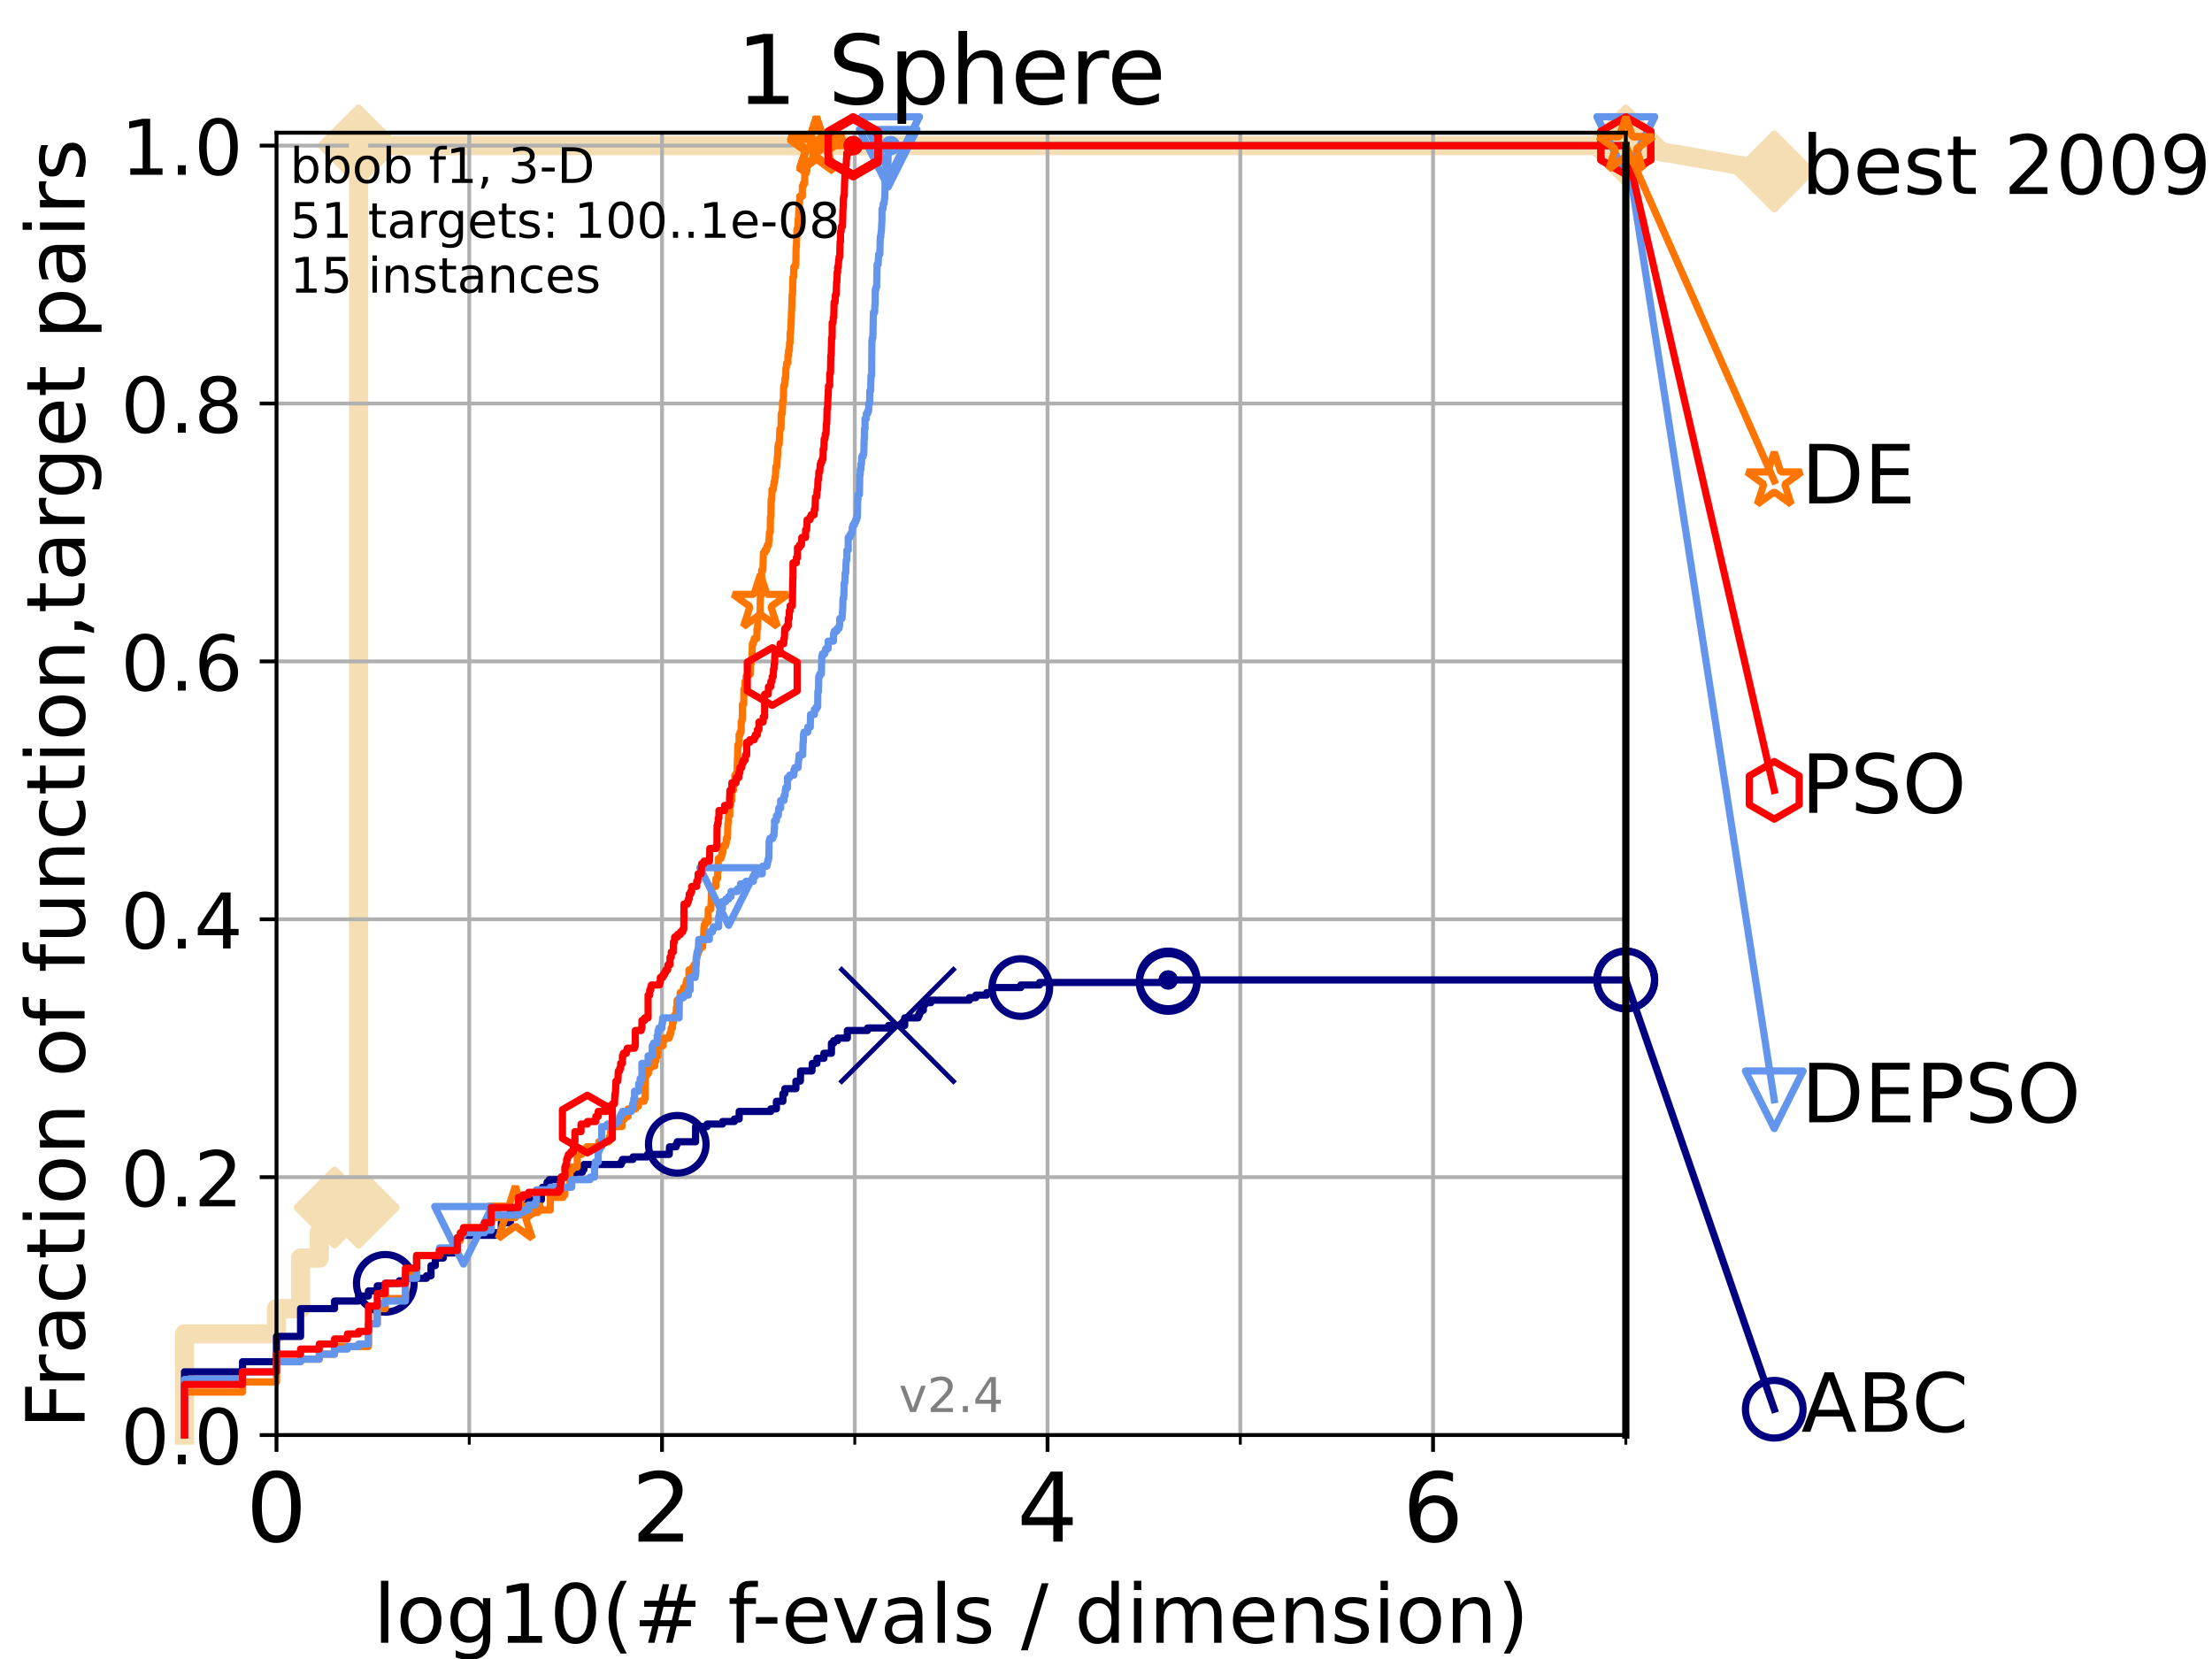 <?xml version="1.0" encoding="utf-8" standalone="no"?>
<!DOCTYPE svg PUBLIC "-//W3C//DTD SVG 1.1//EN"
  "http://www.w3.org/Graphics/SVG/1.1/DTD/svg11.dtd">
<!-- Created with matplotlib (https://matplotlib.org/) -->
<svg height="345.6pt" version="1.1" viewBox="0 0 460.8 345.6" width="460.8pt" xmlns="http://www.w3.org/2000/svg" xmlns:xlink="http://www.w3.org/1999/xlink">
 <defs>
  <style type="text/css">
*{stroke-linecap:butt;stroke-linejoin:round;}
  </style>
 </defs>
 <g id="figure_1">
  <g id="patch_1">
   <path d="M 0 345.6 
L 460.8 345.6 
L 460.8 0 
L 0 0 
z
" style="fill:#ffffff;"/>
  </g>
  <g id="axes_1">
   <g id="patch_2">
    <path d="M 57.6 298.944 
L 338.688 298.944 
L 338.688 27.648 
L 57.6 27.648 
z
" style="fill:#ffffff;"/>
   </g>
   <g id="line2d_1">
    <path d="M 38.441 298.944 
L 38.441 277.877 
L 57.6 277.877 
L 57.6 272.61 
L 62.617 272.61 
L 62.617 262.076 
L 66.508 262.076 
L 66.508 256.809 
L 69.688 256.809 
L 69.688 251.542 
L 74.705 251.542 
L 74.705 30.334 
L 338.688 30.334 
" style="fill:none;stroke:#f5deb3;stroke-linecap:square;stroke-width:4;"/>
   </g>
   <g id="line2d_2">
    <defs>
     <path d="M -0 7.778 
L 7.778 0 
L 0 -7.778 
L -7.778 -0 
z
" id="m85808b3e32" style="stroke:#f5deb3;stroke-linejoin:miter;stroke-width:1.5;"/>
    </defs>
    <g>
     <use style="fill:#f5deb3;stroke:#f5deb3;stroke-linejoin:miter;stroke-width:1.5;" x="69.688" xlink:href="#m85808b3e32" y="251.542"/>
     <use style="fill:#f5deb3;stroke:#f5deb3;stroke-linejoin:miter;stroke-width:1.5;" x="74.705" xlink:href="#m85808b3e32" y="251.542"/>
     <use style="fill:#f5deb3;stroke:#f5deb3;stroke-linejoin:miter;stroke-width:1.5;" x="74.705" xlink:href="#m85808b3e32" y="251.542"/>
     <use style="fill:#f5deb3;stroke:#f5deb3;stroke-linejoin:miter;stroke-width:1.5;" x="74.705" xlink:href="#m85808b3e32" y="30.334"/>
     <use style="fill:#f5deb3;stroke:#f5deb3;stroke-linejoin:miter;stroke-width:1.5;" x="74.705" xlink:href="#m85808b3e32" y="30.334"/>
     <use style="fill:#f5deb3;stroke:#f5deb3;stroke-linejoin:miter;stroke-width:1.5;" x="338.688" xlink:href="#m85808b3e32" y="30.334"/>
    </g>
   </g>
   <g id="line2d_3">
    <path style="fill:none;stroke:#f5deb3;stroke-linecap:square;stroke-width:4;"/>
    <g/>
   </g>
   <g id="line2d_4">
    <path d="M 338.688 30.334 
L 369.608 35.706 
" style="fill:none;stroke:#f5deb3;stroke-linecap:square;stroke-width:4;"/>
    <g>
     <use style="fill:#f5deb3;stroke:#f5deb3;stroke-linejoin:miter;stroke-width:1.5;" x="338.688" xlink:href="#m85808b3e32" y="30.334"/>
     <use style="fill:#f5deb3;stroke:#f5deb3;stroke-linejoin:miter;stroke-width:1.5;" x="369.608" xlink:href="#m85808b3e32" y="35.706"/>
    </g>
   </g>
   <g id="matplotlib.axis_1">
    <g id="xtick_1">
     <g id="line2d_5">
      <path clip-path="url(#pae6dd6ca10)" d="M 57.6 298.944 
L 57.6 27.648 
" style="fill:none;stroke:#b0b0b0;stroke-linecap:square;stroke-width:0.8;"/>
     </g>
     <g id="line2d_6">
      <defs>
       <path d="M 0 0 
L 0 3.5 
" id="m976f43e15c" style="stroke:#000000;stroke-width:0.8;"/>
      </defs>
      <g>
       <use style="stroke:#000000;stroke-width:0.8;" x="57.6" xlink:href="#m976f43e15c" y="298.944"/>
      </g>
     </g>
     <g id="text_1">
      <!-- 0 -->
      <defs>
       <path d="M 31.781 66.406 
Q 24.172 66.406 20.328 58.906 
Q 16.5 51.422 16.5 36.375 
Q 16.5 21.391 20.328 13.891 
Q 24.172 6.391 31.781 6.391 
Q 39.453 6.391 43.281 13.891 
Q 47.125 21.391 47.125 36.375 
Q 47.125 51.422 43.281 58.906 
Q 39.453 66.406 31.781 66.406 
z
M 31.781 74.219 
Q 44.047 74.219 50.516 64.516 
Q 56.984 54.828 56.984 36.375 
Q 56.984 17.969 50.516 8.266 
Q 44.047 -1.422 31.781 -1.422 
Q 19.531 -1.422 13.062 8.266 
Q 6.594 17.969 6.594 36.375 
Q 6.594 54.828 13.062 64.516 
Q 19.531 74.219 31.781 74.219 
z
" id="DejaVuSans-48"/>
      </defs>
      <g transform="translate(51.237 321.141)scale(0.2 -0.2)">
       <use xlink:href="#DejaVuSans-48"/>
      </g>
     </g>
    </g>
    <g id="xtick_2">
     <g id="line2d_7">
      <path clip-path="url(#pae6dd6ca10)" d="M 137.911 298.944 
L 137.911 27.648 
" style="fill:none;stroke:#b0b0b0;stroke-linecap:square;stroke-width:0.8;"/>
     </g>
     <g id="line2d_8">
      <g>
       <use style="stroke:#000000;stroke-width:0.8;" x="137.911" xlink:href="#m976f43e15c" y="298.944"/>
      </g>
     </g>
     <g id="text_2">
      <!-- 2 -->
      <defs>
       <path d="M 19.188 8.297 
L 53.609 8.297 
L 53.609 0 
L 7.328 0 
L 7.328 8.297 
Q 12.938 14.109 22.625 23.891 
Q 32.328 33.688 34.812 36.531 
Q 39.547 41.844 41.422 45.531 
Q 43.312 49.219 43.312 52.781 
Q 43.312 58.594 39.234 62.25 
Q 35.156 65.922 28.609 65.922 
Q 23.969 65.922 18.812 64.312 
Q 13.672 62.703 7.812 59.422 
L 7.812 69.391 
Q 13.766 71.781 18.938 73 
Q 24.125 74.219 28.422 74.219 
Q 39.75 74.219 46.484 68.547 
Q 53.219 62.891 53.219 53.422 
Q 53.219 48.922 51.531 44.891 
Q 49.859 40.875 45.406 35.406 
Q 44.188 33.984 37.641 27.219 
Q 31.109 20.453 19.188 8.297 
z
" id="DejaVuSans-50"/>
      </defs>
      <g transform="translate(131.548 321.141)scale(0.2 -0.2)">
       <use xlink:href="#DejaVuSans-50"/>
      </g>
     </g>
    </g>
    <g id="xtick_3">
     <g id="line2d_9">
      <path clip-path="url(#pae6dd6ca10)" d="M 218.222 298.944 
L 218.222 27.648 
" style="fill:none;stroke:#b0b0b0;stroke-linecap:square;stroke-width:0.8;"/>
     </g>
     <g id="line2d_10">
      <g>
       <use style="stroke:#000000;stroke-width:0.8;" x="218.222" xlink:href="#m976f43e15c" y="298.944"/>
      </g>
     </g>
     <g id="text_3">
      <!-- 4 -->
      <defs>
       <path d="M 37.797 64.312 
L 12.891 25.391 
L 37.797 25.391 
z
M 35.203 72.906 
L 47.609 72.906 
L 47.609 25.391 
L 58.016 25.391 
L 58.016 17.188 
L 47.609 17.188 
L 47.609 0 
L 37.797 0 
L 37.797 17.188 
L 4.891 17.188 
L 4.891 26.703 
z
" id="DejaVuSans-52"/>
      </defs>
      <g transform="translate(211.859 321.141)scale(0.2 -0.2)">
       <use xlink:href="#DejaVuSans-52"/>
      </g>
     </g>
    </g>
    <g id="xtick_4">
     <g id="line2d_11">
      <path clip-path="url(#pae6dd6ca10)" d="M 298.533 298.944 
L 298.533 27.648 
" style="fill:none;stroke:#b0b0b0;stroke-linecap:square;stroke-width:0.8;"/>
     </g>
     <g id="line2d_12">
      <g>
       <use style="stroke:#000000;stroke-width:0.8;" x="298.533" xlink:href="#m976f43e15c" y="298.944"/>
      </g>
     </g>
     <g id="text_4">
      <!-- 6 -->
      <defs>
       <path d="M 33.016 40.375 
Q 26.375 40.375 22.484 35.828 
Q 18.609 31.297 18.609 23.391 
Q 18.609 15.531 22.484 10.953 
Q 26.375 6.391 33.016 6.391 
Q 39.656 6.391 43.531 10.953 
Q 47.406 15.531 47.406 23.391 
Q 47.406 31.297 43.531 35.828 
Q 39.656 40.375 33.016 40.375 
z
M 52.594 71.297 
L 52.594 62.312 
Q 48.875 64.062 45.094 64.984 
Q 41.312 65.922 37.594 65.922 
Q 27.828 65.922 22.672 59.328 
Q 17.531 52.734 16.797 39.406 
Q 19.672 43.656 24.016 45.922 
Q 28.375 48.188 33.594 48.188 
Q 44.578 48.188 50.953 41.516 
Q 57.328 34.859 57.328 23.391 
Q 57.328 12.156 50.688 5.359 
Q 44.047 -1.422 33.016 -1.422 
Q 20.359 -1.422 13.672 8.266 
Q 6.984 17.969 6.984 36.375 
Q 6.984 53.656 15.188 63.938 
Q 23.391 74.219 37.203 74.219 
Q 40.922 74.219 44.703 73.484 
Q 48.484 72.75 52.594 71.297 
z
" id="DejaVuSans-54"/>
      </defs>
      <g transform="translate(292.17 321.141)scale(0.2 -0.2)">
       <use xlink:href="#DejaVuSans-54"/>
      </g>
     </g>
    </g>
    <g id="xtick_5">
     <g id="line2d_13">
      <path clip-path="url(#pae6dd6ca10)" d="M 97.755 298.944 
L 97.755 27.648 
" style="fill:none;stroke:#b0b0b0;stroke-linecap:square;stroke-width:0.8;"/>
     </g>
     <g id="line2d_14">
      <defs>
       <path d="M 0 0 
L 0 2 
" id="m14e6876ab8" style="stroke:#000000;stroke-width:0.6;"/>
      </defs>
      <g>
       <use style="stroke:#000000;stroke-width:0.6;" x="97.755" xlink:href="#m14e6876ab8" y="298.944"/>
      </g>
     </g>
    </g>
    <g id="xtick_6">
     <g id="line2d_15">
      <path clip-path="url(#pae6dd6ca10)" d="M 178.066 298.944 
L 178.066 27.648 
" style="fill:none;stroke:#b0b0b0;stroke-linecap:square;stroke-width:0.8;"/>
     </g>
     <g id="line2d_16">
      <g>
       <use style="stroke:#000000;stroke-width:0.6;" x="178.066" xlink:href="#m14e6876ab8" y="298.944"/>
      </g>
     </g>
    </g>
    <g id="xtick_7">
     <g id="line2d_17">
      <path clip-path="url(#pae6dd6ca10)" d="M 258.377 298.944 
L 258.377 27.648 
" style="fill:none;stroke:#b0b0b0;stroke-linecap:square;stroke-width:0.8;"/>
     </g>
     <g id="line2d_18">
      <g>
       <use style="stroke:#000000;stroke-width:0.6;" x="258.377" xlink:href="#m14e6876ab8" y="298.944"/>
      </g>
     </g>
    </g>
    <g id="xtick_8">
     <g id="line2d_19">
      <path clip-path="url(#pae6dd6ca10)" d="M 338.688 298.944 
L 338.688 27.648 
" style="fill:none;stroke:#b0b0b0;stroke-linecap:square;stroke-width:0.8;"/>
     </g>
     <g id="line2d_20">
      <g>
       <use style="stroke:#000000;stroke-width:0.6;" x="338.688" xlink:href="#m14e6876ab8" y="298.944"/>
      </g>
     </g>
    </g>
    <g id="text_5">
     <!-- log10(# f-evals / dimension) -->
     <defs>
      <path d="M 9.422 75.984 
L 18.406 75.984 
L 18.406 0 
L 9.422 0 
z
" id="DejaVuSans-108"/>
      <path d="M 30.609 48.391 
Q 23.391 48.391 19.188 42.75 
Q 14.984 37.109 14.984 27.297 
Q 14.984 17.484 19.156 11.844 
Q 23.344 6.203 30.609 6.203 
Q 37.797 6.203 41.984 11.859 
Q 46.188 17.531 46.188 27.297 
Q 46.188 37.016 41.984 42.703 
Q 37.797 48.391 30.609 48.391 
z
M 30.609 56 
Q 42.328 56 49.016 48.375 
Q 55.719 40.766 55.719 27.297 
Q 55.719 13.875 49.016 6.219 
Q 42.328 -1.422 30.609 -1.422 
Q 18.844 -1.422 12.172 6.219 
Q 5.516 13.875 5.516 27.297 
Q 5.516 40.766 12.172 48.375 
Q 18.844 56 30.609 56 
z
" id="DejaVuSans-111"/>
      <path d="M 45.406 27.984 
Q 45.406 37.75 41.375 43.109 
Q 37.359 48.484 30.078 48.484 
Q 22.859 48.484 18.828 43.109 
Q 14.797 37.75 14.797 27.984 
Q 14.797 18.266 18.828 12.891 
Q 22.859 7.516 30.078 7.516 
Q 37.359 7.516 41.375 12.891 
Q 45.406 18.266 45.406 27.984 
z
M 54.391 6.781 
Q 54.391 -7.172 48.188 -13.984 
Q 42 -20.797 29.203 -20.797 
Q 24.469 -20.797 20.266 -20.094 
Q 16.062 -19.391 12.109 -17.922 
L 12.109 -9.188 
Q 16.062 -11.328 19.922 -12.344 
Q 23.781 -13.375 27.781 -13.375 
Q 36.625 -13.375 41.016 -8.766 
Q 45.406 -4.156 45.406 5.172 
L 45.406 9.625 
Q 42.625 4.781 38.281 2.391 
Q 33.938 0 27.875 0 
Q 17.828 0 11.672 7.656 
Q 5.516 15.328 5.516 27.984 
Q 5.516 40.672 11.672 48.328 
Q 17.828 56 27.875 56 
Q 33.938 56 38.281 53.609 
Q 42.625 51.219 45.406 46.391 
L 45.406 54.688 
L 54.391 54.688 
z
" id="DejaVuSans-103"/>
      <path d="M 12.406 8.297 
L 28.516 8.297 
L 28.516 63.922 
L 10.984 60.406 
L 10.984 69.391 
L 28.422 72.906 
L 38.281 72.906 
L 38.281 8.297 
L 54.391 8.297 
L 54.391 0 
L 12.406 0 
z
" id="DejaVuSans-49"/>
      <path d="M 31 75.875 
Q 24.469 64.656 21.281 53.656 
Q 18.109 42.672 18.109 31.391 
Q 18.109 20.125 21.312 9.062 
Q 24.516 -2 31 -13.188 
L 23.188 -13.188 
Q 15.875 -1.703 12.234 9.375 
Q 8.594 20.453 8.594 31.391 
Q 8.594 42.281 12.203 53.312 
Q 15.828 64.359 23.188 75.875 
z
" id="DejaVuSans-40"/>
      <path d="M 51.125 44 
L 36.922 44 
L 32.812 27.688 
L 47.125 27.688 
z
M 43.797 71.781 
L 38.719 51.516 
L 52.984 51.516 
L 58.109 71.781 
L 65.922 71.781 
L 60.891 51.516 
L 76.125 51.516 
L 76.125 44 
L 58.984 44 
L 54.984 27.688 
L 70.516 27.688 
L 70.516 20.219 
L 53.078 20.219 
L 48 0 
L 40.188 0 
L 45.219 20.219 
L 30.906 20.219 
L 25.875 0 
L 18.016 0 
L 23.094 20.219 
L 7.719 20.219 
L 7.719 27.688 
L 24.906 27.688 
L 29 44 
L 13.281 44 
L 13.281 51.516 
L 30.906 51.516 
L 35.891 71.781 
z
" id="DejaVuSans-35"/>
      <path id="DejaVuSans-32"/>
      <path d="M 37.109 75.984 
L 37.109 68.5 
L 28.516 68.5 
Q 23.688 68.5 21.797 66.547 
Q 19.922 64.594 19.922 59.516 
L 19.922 54.688 
L 34.719 54.688 
L 34.719 47.703 
L 19.922 47.703 
L 19.922 0 
L 10.891 0 
L 10.891 47.703 
L 2.297 47.703 
L 2.297 54.688 
L 10.891 54.688 
L 10.891 58.5 
Q 10.891 67.625 15.141 71.797 
Q 19.391 75.984 28.609 75.984 
z
" id="DejaVuSans-102"/>
      <path d="M 4.891 31.391 
L 31.203 31.391 
L 31.203 23.391 
L 4.891 23.391 
z
" id="DejaVuSans-45"/>
      <path d="M 56.203 29.594 
L 56.203 25.203 
L 14.891 25.203 
Q 15.484 15.922 20.484 11.062 
Q 25.484 6.203 34.422 6.203 
Q 39.594 6.203 44.453 7.469 
Q 49.312 8.734 54.109 11.281 
L 54.109 2.781 
Q 49.266 0.734 44.188 -0.344 
Q 39.109 -1.422 33.891 -1.422 
Q 20.797 -1.422 13.156 6.188 
Q 5.516 13.812 5.516 26.812 
Q 5.516 40.234 12.766 48.109 
Q 20.016 56 32.328 56 
Q 43.359 56 49.781 48.891 
Q 56.203 41.797 56.203 29.594 
z
M 47.219 32.234 
Q 47.125 39.594 43.094 43.984 
Q 39.062 48.391 32.422 48.391 
Q 24.906 48.391 20.391 44.141 
Q 15.875 39.891 15.188 32.172 
z
" id="DejaVuSans-101"/>
      <path d="M 2.984 54.688 
L 12.5 54.688 
L 29.594 8.797 
L 46.688 54.688 
L 56.203 54.688 
L 35.688 0 
L 23.484 0 
z
" id="DejaVuSans-118"/>
      <path d="M 34.281 27.484 
Q 23.391 27.484 19.188 25 
Q 14.984 22.516 14.984 16.5 
Q 14.984 11.719 18.141 8.906 
Q 21.297 6.109 26.703 6.109 
Q 34.188 6.109 38.703 11.406 
Q 43.219 16.703 43.219 25.484 
L 43.219 27.484 
z
M 52.203 31.203 
L 52.203 0 
L 43.219 0 
L 43.219 8.297 
Q 40.141 3.328 35.547 0.953 
Q 30.953 -1.422 24.312 -1.422 
Q 15.922 -1.422 10.953 3.297 
Q 6 8.016 6 15.922 
Q 6 25.141 12.172 29.828 
Q 18.359 34.516 30.609 34.516 
L 43.219 34.516 
L 43.219 35.406 
Q 43.219 41.609 39.141 45 
Q 35.062 48.391 27.688 48.391 
Q 23 48.391 18.547 47.266 
Q 14.109 46.141 10.016 43.891 
L 10.016 52.203 
Q 14.938 54.109 19.578 55.047 
Q 24.219 56 28.609 56 
Q 40.484 56 46.344 49.844 
Q 52.203 43.703 52.203 31.203 
z
" id="DejaVuSans-97"/>
      <path d="M 44.281 53.078 
L 44.281 44.578 
Q 40.484 46.531 36.375 47.5 
Q 32.281 48.484 27.875 48.484 
Q 21.188 48.484 17.844 46.438 
Q 14.5 44.391 14.5 40.281 
Q 14.5 37.156 16.891 35.375 
Q 19.281 33.594 26.516 31.984 
L 29.594 31.297 
Q 39.156 29.25 43.188 25.516 
Q 47.219 21.781 47.219 15.094 
Q 47.219 7.469 41.188 3.016 
Q 35.156 -1.422 24.609 -1.422 
Q 20.219 -1.422 15.453 -0.562 
Q 10.688 0.297 5.422 2 
L 5.422 11.281 
Q 10.406 8.688 15.234 7.391 
Q 20.062 6.109 24.812 6.109 
Q 31.156 6.109 34.562 8.281 
Q 37.984 10.453 37.984 14.406 
Q 37.984 18.062 35.516 20.016 
Q 33.062 21.969 24.703 23.781 
L 21.578 24.516 
Q 13.234 26.266 9.516 29.906 
Q 5.812 33.547 5.812 39.891 
Q 5.812 47.609 11.281 51.797 
Q 16.75 56 26.812 56 
Q 31.781 56 36.172 55.266 
Q 40.578 54.547 44.281 53.078 
z
" id="DejaVuSans-115"/>
      <path d="M 25.391 72.906 
L 33.688 72.906 
L 8.297 -9.281 
L 0 -9.281 
z
" id="DejaVuSans-47"/>
      <path d="M 45.406 46.391 
L 45.406 75.984 
L 54.391 75.984 
L 54.391 0 
L 45.406 0 
L 45.406 8.203 
Q 42.578 3.328 38.25 0.953 
Q 33.938 -1.422 27.875 -1.422 
Q 17.969 -1.422 11.734 6.484 
Q 5.516 14.406 5.516 27.297 
Q 5.516 40.188 11.734 48.094 
Q 17.969 56 27.875 56 
Q 33.938 56 38.25 53.625 
Q 42.578 51.266 45.406 46.391 
z
M 14.797 27.297 
Q 14.797 17.391 18.875 11.75 
Q 22.953 6.109 30.078 6.109 
Q 37.203 6.109 41.297 11.75 
Q 45.406 17.391 45.406 27.297 
Q 45.406 37.203 41.297 42.844 
Q 37.203 48.484 30.078 48.484 
Q 22.953 48.484 18.875 42.844 
Q 14.797 37.203 14.797 27.297 
z
" id="DejaVuSans-100"/>
      <path d="M 9.422 54.688 
L 18.406 54.688 
L 18.406 0 
L 9.422 0 
z
M 9.422 75.984 
L 18.406 75.984 
L 18.406 64.594 
L 9.422 64.594 
z
" id="DejaVuSans-105"/>
      <path d="M 52 44.188 
Q 55.375 50.25 60.062 53.125 
Q 64.75 56 71.094 56 
Q 79.641 56 84.281 50.016 
Q 88.922 44.047 88.922 33.016 
L 88.922 0 
L 79.891 0 
L 79.891 32.719 
Q 79.891 40.578 77.094 44.375 
Q 74.312 48.188 68.609 48.188 
Q 61.625 48.188 57.562 43.547 
Q 53.516 38.922 53.516 30.906 
L 53.516 0 
L 44.484 0 
L 44.484 32.719 
Q 44.484 40.625 41.703 44.406 
Q 38.922 48.188 33.109 48.188 
Q 26.219 48.188 22.156 43.531 
Q 18.109 38.875 18.109 30.906 
L 18.109 0 
L 9.078 0 
L 9.078 54.688 
L 18.109 54.688 
L 18.109 46.188 
Q 21.188 51.219 25.484 53.609 
Q 29.781 56 35.688 56 
Q 41.656 56 45.828 52.969 
Q 50 49.953 52 44.188 
z
" id="DejaVuSans-109"/>
      <path d="M 54.891 33.016 
L 54.891 0 
L 45.906 0 
L 45.906 32.719 
Q 45.906 40.484 42.875 44.328 
Q 39.844 48.188 33.797 48.188 
Q 26.516 48.188 22.312 43.547 
Q 18.109 38.922 18.109 30.906 
L 18.109 0 
L 9.078 0 
L 9.078 54.688 
L 18.109 54.688 
L 18.109 46.188 
Q 21.344 51.125 25.703 53.562 
Q 30.078 56 35.797 56 
Q 45.219 56 50.047 50.172 
Q 54.891 44.344 54.891 33.016 
z
" id="DejaVuSans-110"/>
      <path d="M 8.016 75.875 
L 15.828 75.875 
Q 23.141 64.359 26.781 53.312 
Q 30.422 42.281 30.422 31.391 
Q 30.422 20.453 26.781 9.375 
Q 23.141 -1.703 15.828 -13.188 
L 8.016 -13.188 
Q 14.5 -2 17.703 9.062 
Q 20.906 20.125 20.906 31.391 
Q 20.906 42.672 17.703 53.656 
Q 14.5 64.656 8.016 75.875 
z
" id="DejaVuSans-41"/>
     </defs>
     <g transform="translate(77.764 342.218)scale(0.17 -0.17)">
      <use xlink:href="#DejaVuSans-108"/>
      <use x="27.783" xlink:href="#DejaVuSans-111"/>
      <use x="88.965" xlink:href="#DejaVuSans-103"/>
      <use x="152.441" xlink:href="#DejaVuSans-49"/>
      <use x="216.064" xlink:href="#DejaVuSans-48"/>
      <use x="279.688" xlink:href="#DejaVuSans-40"/>
      <use x="318.701" xlink:href="#DejaVuSans-35"/>
      <use x="402.49" xlink:href="#DejaVuSans-32"/>
      <use x="434.277" xlink:href="#DejaVuSans-102"/>
      <use x="463.982" xlink:href="#DejaVuSans-45"/>
      <use x="500.066" xlink:href="#DejaVuSans-101"/>
      <use x="561.59" xlink:href="#DejaVuSans-118"/>
      <use x="620.77" xlink:href="#DejaVuSans-97"/>
      <use x="682.049" xlink:href="#DejaVuSans-108"/>
      <use x="709.832" xlink:href="#DejaVuSans-115"/>
      <use x="761.932" xlink:href="#DejaVuSans-32"/>
      <use x="793.719" xlink:href="#DejaVuSans-47"/>
      <use x="827.41" xlink:href="#DejaVuSans-32"/>
      <use x="859.197" xlink:href="#DejaVuSans-100"/>
      <use x="922.674" xlink:href="#DejaVuSans-105"/>
      <use x="950.457" xlink:href="#DejaVuSans-109"/>
      <use x="1047.869" xlink:href="#DejaVuSans-101"/>
      <use x="1109.393" xlink:href="#DejaVuSans-110"/>
      <use x="1172.771" xlink:href="#DejaVuSans-115"/>
      <use x="1224.871" xlink:href="#DejaVuSans-105"/>
      <use x="1252.654" xlink:href="#DejaVuSans-111"/>
      <use x="1313.836" xlink:href="#DejaVuSans-110"/>
      <use x="1377.215" xlink:href="#DejaVuSans-41"/>
     </g>
    </g>
   </g>
   <g id="matplotlib.axis_2">
    <g id="ytick_1">
     <g id="line2d_21">
      <path clip-path="url(#pae6dd6ca10)" d="M 57.6 298.944 
L 338.688 298.944 
" style="fill:none;stroke:#b0b0b0;stroke-linecap:square;stroke-width:0.8;"/>
     </g>
     <g id="line2d_22">
      <defs>
       <path d="M 0 0 
L -3.5 0 
" id="mf79687ea97" style="stroke:#000000;stroke-width:0.8;"/>
      </defs>
      <g>
       <use style="stroke:#000000;stroke-width:0.8;" x="57.6" xlink:href="#mf79687ea97" y="298.944"/>
      </g>
     </g>
     <g id="text_6">
      <!-- 0.0 -->
      <defs>
       <path d="M 10.688 12.406 
L 21 12.406 
L 21 0 
L 10.688 0 
z
" id="DejaVuSans-46"/>
      </defs>
      <g transform="translate(25.155 305.023)scale(0.16 -0.16)">
       <use xlink:href="#DejaVuSans-48"/>
       <use x="63.623" xlink:href="#DejaVuSans-46"/>
       <use x="95.41" xlink:href="#DejaVuSans-48"/>
      </g>
     </g>
    </g>
    <g id="ytick_2">
     <g id="line2d_23">
      <path clip-path="url(#pae6dd6ca10)" d="M 57.6 245.222 
L 338.688 245.222 
" style="fill:none;stroke:#b0b0b0;stroke-linecap:square;stroke-width:0.8;"/>
     </g>
     <g id="line2d_24">
      <g>
       <use style="stroke:#000000;stroke-width:0.8;" x="57.6" xlink:href="#mf79687ea97" y="245.222"/>
      </g>
     </g>
     <g id="text_7">
      <!-- 0.2 -->
      <g transform="translate(25.155 251.301)scale(0.16 -0.16)">
       <use xlink:href="#DejaVuSans-48"/>
       <use x="63.623" xlink:href="#DejaVuSans-46"/>
       <use x="95.41" xlink:href="#DejaVuSans-50"/>
      </g>
     </g>
    </g>
    <g id="ytick_3">
     <g id="line2d_25">
      <path clip-path="url(#pae6dd6ca10)" d="M 57.6 191.5 
L 338.688 191.5 
" style="fill:none;stroke:#b0b0b0;stroke-linecap:square;stroke-width:0.8;"/>
     </g>
     <g id="line2d_26">
      <g>
       <use style="stroke:#000000;stroke-width:0.8;" x="57.6" xlink:href="#mf79687ea97" y="191.5"/>
      </g>
     </g>
     <g id="text_8">
      <!-- 0.4 -->
      <g transform="translate(25.155 197.579)scale(0.16 -0.16)">
       <use xlink:href="#DejaVuSans-48"/>
       <use x="63.623" xlink:href="#DejaVuSans-46"/>
       <use x="95.41" xlink:href="#DejaVuSans-52"/>
      </g>
     </g>
    </g>
    <g id="ytick_4">
     <g id="line2d_27">
      <path clip-path="url(#pae6dd6ca10)" d="M 57.6 137.778 
L 338.688 137.778 
" style="fill:none;stroke:#b0b0b0;stroke-linecap:square;stroke-width:0.8;"/>
     </g>
     <g id="line2d_28">
      <g>
       <use style="stroke:#000000;stroke-width:0.8;" x="57.6" xlink:href="#mf79687ea97" y="137.778"/>
      </g>
     </g>
     <g id="text_9">
      <!-- 0.6 -->
      <g transform="translate(25.155 143.857)scale(0.16 -0.16)">
       <use xlink:href="#DejaVuSans-48"/>
       <use x="63.623" xlink:href="#DejaVuSans-46"/>
       <use x="95.41" xlink:href="#DejaVuSans-54"/>
      </g>
     </g>
    </g>
    <g id="ytick_5">
     <g id="line2d_29">
      <path clip-path="url(#pae6dd6ca10)" d="M 57.6 84.056 
L 338.688 84.056 
" style="fill:none;stroke:#b0b0b0;stroke-linecap:square;stroke-width:0.8;"/>
     </g>
     <g id="line2d_30">
      <g>
       <use style="stroke:#000000;stroke-width:0.8;" x="57.6" xlink:href="#mf79687ea97" y="84.056"/>
      </g>
     </g>
     <g id="text_10">
      <!-- 0.8 -->
      <defs>
       <path d="M 31.781 34.625 
Q 24.75 34.625 20.719 30.859 
Q 16.703 27.094 16.703 20.516 
Q 16.703 13.922 20.719 10.156 
Q 24.75 6.391 31.781 6.391 
Q 38.812 6.391 42.859 10.172 
Q 46.922 13.969 46.922 20.516 
Q 46.922 27.094 42.891 30.859 
Q 38.875 34.625 31.781 34.625 
z
M 21.922 38.812 
Q 15.578 40.375 12.031 44.719 
Q 8.5 49.078 8.5 55.328 
Q 8.5 64.062 14.719 69.141 
Q 20.953 74.219 31.781 74.219 
Q 42.672 74.219 48.875 69.141 
Q 55.078 64.062 55.078 55.328 
Q 55.078 49.078 51.531 44.719 
Q 48 40.375 41.703 38.812 
Q 48.828 37.156 52.797 32.312 
Q 56.781 27.484 56.781 20.516 
Q 56.781 9.906 50.312 4.234 
Q 43.844 -1.422 31.781 -1.422 
Q 19.734 -1.422 13.25 4.234 
Q 6.781 9.906 6.781 20.516 
Q 6.781 27.484 10.781 32.312 
Q 14.797 37.156 21.922 38.812 
z
M 18.312 54.391 
Q 18.312 48.734 21.844 45.562 
Q 25.391 42.391 31.781 42.391 
Q 38.141 42.391 41.719 45.562 
Q 45.312 48.734 45.312 54.391 
Q 45.312 60.062 41.719 63.234 
Q 38.141 66.406 31.781 66.406 
Q 25.391 66.406 21.844 63.234 
Q 18.312 60.062 18.312 54.391 
z
" id="DejaVuSans-56"/>
      </defs>
      <g transform="translate(25.155 90.135)scale(0.16 -0.16)">
       <use xlink:href="#DejaVuSans-48"/>
       <use x="63.623" xlink:href="#DejaVuSans-46"/>
       <use x="95.41" xlink:href="#DejaVuSans-56"/>
      </g>
     </g>
    </g>
    <g id="ytick_6">
     <g id="line2d_31">
      <path clip-path="url(#pae6dd6ca10)" d="M 57.6 30.334 
L 338.688 30.334 
" style="fill:none;stroke:#b0b0b0;stroke-linecap:square;stroke-width:0.8;"/>
     </g>
     <g id="line2d_32">
      <g>
       <use style="stroke:#000000;stroke-width:0.8;" x="57.6" xlink:href="#mf79687ea97" y="30.334"/>
      </g>
     </g>
     <g id="text_11">
      <!-- 1.0 -->
      <g transform="translate(25.155 36.413)scale(0.16 -0.16)">
       <use xlink:href="#DejaVuSans-49"/>
       <use x="63.623" xlink:href="#DejaVuSans-46"/>
       <use x="95.41" xlink:href="#DejaVuSans-48"/>
      </g>
     </g>
    </g>
    <g id="text_12">
     <!-- Fraction of function,target pairs -->
     <defs>
      <path d="M 9.812 72.906 
L 51.703 72.906 
L 51.703 64.594 
L 19.672 64.594 
L 19.672 43.109 
L 48.578 43.109 
L 48.578 34.812 
L 19.672 34.812 
L 19.672 0 
L 9.812 0 
z
" id="DejaVuSans-70"/>
      <path d="M 41.109 46.297 
Q 39.594 47.172 37.812 47.578 
Q 36.031 48 33.891 48 
Q 26.266 48 22.188 43.047 
Q 18.109 38.094 18.109 28.812 
L 18.109 0 
L 9.078 0 
L 9.078 54.688 
L 18.109 54.688 
L 18.109 46.188 
Q 20.953 51.172 25.484 53.578 
Q 30.031 56 36.531 56 
Q 37.453 56 38.578 55.875 
Q 39.703 55.766 41.062 55.516 
z
" id="DejaVuSans-114"/>
      <path d="M 48.781 52.594 
L 48.781 44.188 
Q 44.969 46.297 41.141 47.344 
Q 37.312 48.391 33.406 48.391 
Q 24.656 48.391 19.812 42.844 
Q 14.984 37.312 14.984 27.297 
Q 14.984 17.281 19.812 11.734 
Q 24.656 6.203 33.406 6.203 
Q 37.312 6.203 41.141 7.25 
Q 44.969 8.297 48.781 10.406 
L 48.781 2.094 
Q 45.016 0.344 40.984 -0.531 
Q 36.969 -1.422 32.422 -1.422 
Q 20.062 -1.422 12.781 6.344 
Q 5.516 14.109 5.516 27.297 
Q 5.516 40.672 12.859 48.328 
Q 20.219 56 33.016 56 
Q 37.156 56 41.109 55.141 
Q 45.062 54.297 48.781 52.594 
z
" id="DejaVuSans-99"/>
      <path d="M 18.312 70.219 
L 18.312 54.688 
L 36.812 54.688 
L 36.812 47.703 
L 18.312 47.703 
L 18.312 18.016 
Q 18.312 11.328 20.141 9.422 
Q 21.969 7.516 27.594 7.516 
L 36.812 7.516 
L 36.812 0 
L 27.594 0 
Q 17.188 0 13.234 3.875 
Q 9.281 7.766 9.281 18.016 
L 9.281 47.703 
L 2.688 47.703 
L 2.688 54.688 
L 9.281 54.688 
L 9.281 70.219 
z
" id="DejaVuSans-116"/>
      <path d="M 8.5 21.578 
L 8.5 54.688 
L 17.484 54.688 
L 17.484 21.922 
Q 17.484 14.156 20.5 10.266 
Q 23.531 6.391 29.594 6.391 
Q 36.859 6.391 41.078 11.031 
Q 45.312 15.672 45.312 23.688 
L 45.312 54.688 
L 54.297 54.688 
L 54.297 0 
L 45.312 0 
L 45.312 8.406 
Q 42.047 3.422 37.719 1 
Q 33.406 -1.422 27.688 -1.422 
Q 18.266 -1.422 13.375 4.438 
Q 8.5 10.297 8.5 21.578 
z
M 31.109 56 
z
" id="DejaVuSans-117"/>
      <path d="M 11.719 12.406 
L 22.016 12.406 
L 22.016 4 
L 14.016 -11.625 
L 7.719 -11.625 
L 11.719 4 
z
" id="DejaVuSans-44"/>
      <path d="M 18.109 8.203 
L 18.109 -20.797 
L 9.078 -20.797 
L 9.078 54.688 
L 18.109 54.688 
L 18.109 46.391 
Q 20.953 51.266 25.266 53.625 
Q 29.594 56 35.594 56 
Q 45.562 56 51.781 48.094 
Q 58.016 40.188 58.016 27.297 
Q 58.016 14.406 51.781 6.484 
Q 45.562 -1.422 35.594 -1.422 
Q 29.594 -1.422 25.266 0.953 
Q 20.953 3.328 18.109 8.203 
z
M 48.688 27.297 
Q 48.688 37.203 44.609 42.844 
Q 40.531 48.484 33.406 48.484 
Q 26.266 48.484 22.188 42.844 
Q 18.109 37.203 18.109 27.297 
Q 18.109 17.391 22.188 11.75 
Q 26.266 6.109 33.406 6.109 
Q 40.531 6.109 44.609 11.75 
Q 48.688 17.391 48.688 27.297 
z
" id="DejaVuSans-112"/>
     </defs>
     <g transform="translate(17.62 297.681)rotate(-90)scale(0.17 -0.17)">
      <use xlink:href="#DejaVuSans-70"/>
      <use x="50.27" xlink:href="#DejaVuSans-114"/>
      <use x="91.383" xlink:href="#DejaVuSans-97"/>
      <use x="152.662" xlink:href="#DejaVuSans-99"/>
      <use x="207.643" xlink:href="#DejaVuSans-116"/>
      <use x="246.852" xlink:href="#DejaVuSans-105"/>
      <use x="274.635" xlink:href="#DejaVuSans-111"/>
      <use x="335.816" xlink:href="#DejaVuSans-110"/>
      <use x="399.195" xlink:href="#DejaVuSans-32"/>
      <use x="430.982" xlink:href="#DejaVuSans-111"/>
      <use x="492.164" xlink:href="#DejaVuSans-102"/>
      <use x="527.369" xlink:href="#DejaVuSans-32"/>
      <use x="559.156" xlink:href="#DejaVuSans-102"/>
      <use x="594.361" xlink:href="#DejaVuSans-117"/>
      <use x="657.74" xlink:href="#DejaVuSans-110"/>
      <use x="721.119" xlink:href="#DejaVuSans-99"/>
      <use x="776.1" xlink:href="#DejaVuSans-116"/>
      <use x="815.309" xlink:href="#DejaVuSans-105"/>
      <use x="843.092" xlink:href="#DejaVuSans-111"/>
      <use x="904.273" xlink:href="#DejaVuSans-110"/>
      <use x="967.652" xlink:href="#DejaVuSans-44"/>
      <use x="999.439" xlink:href="#DejaVuSans-116"/>
      <use x="1038.648" xlink:href="#DejaVuSans-97"/>
      <use x="1099.928" xlink:href="#DejaVuSans-114"/>
      <use x="1139.291" xlink:href="#DejaVuSans-103"/>
      <use x="1202.768" xlink:href="#DejaVuSans-101"/>
      <use x="1264.291" xlink:href="#DejaVuSans-116"/>
      <use x="1303.5" xlink:href="#DejaVuSans-32"/>
      <use x="1335.287" xlink:href="#DejaVuSans-112"/>
      <use x="1398.764" xlink:href="#DejaVuSans-97"/>
      <use x="1460.043" xlink:href="#DejaVuSans-105"/>
      <use x="1487.826" xlink:href="#DejaVuSans-114"/>
      <use x="1528.939" xlink:href="#DejaVuSans-115"/>
     </g>
    </g>
   </g>
   <g id="line2d_33">
    <defs>
     <path d="M 0 1.5 
C 0.398 1.5 0.779 1.342 1.061 1.061 
C 1.342 0.779 1.5 0.398 1.5 0 
C 1.5 -0.398 1.342 -0.779 1.061 -1.061 
C 0.779 -1.342 0.398 -1.5 0 -1.5 
C -0.398 -1.5 -0.779 -1.342 -1.061 -1.061 
C -1.342 -0.779 -1.5 -0.398 -1.5 0 
C -1.5 0.398 -1.342 0.779 -1.061 1.061 
C -0.779 1.342 -0.398 1.5 0 1.5 
z
" id="md2ed5c8128" style="stroke:#f5deb3;"/>
    </defs>
    <g>
     <use style="fill:#f5deb3;stroke:#f5deb3;" x="74.705" xlink:href="#md2ed5c8128" y="30.334"/>
     <use style="fill:#f5deb3;stroke:#f5deb3;" x="74.705" xlink:href="#md2ed5c8128" y="30.334"/>
    </g>
   </g>
   <g id="line2d_34">
    <defs>
     <path d="M 0 1.5 
C 0.398 1.5 0.779 1.342 1.061 1.061 
C 1.342 0.779 1.5 0.398 1.5 0 
C 1.5 -0.398 1.342 -0.779 1.061 -1.061 
C 0.779 -1.342 0.398 -1.5 0 -1.5 
C -0.398 -1.5 -0.779 -1.342 -1.061 -1.061 
C -1.342 -0.779 -1.5 -0.398 -1.5 0 
C -1.5 0.398 -1.342 0.779 -1.061 1.061 
C -0.779 1.342 -0.398 1.5 0 1.5 
z
" id="m17b009aca5" style="stroke:#000080;"/>
    </defs>
    <g>
     <use style="fill:#000080;stroke:#000080;" x="243.36" xlink:href="#m17b009aca5" y="204.141"/>
     <use style="fill:#000080;stroke:#000080;" x="243.36" xlink:href="#m17b009aca5" y="204.141"/>
    </g>
   </g>
   <g id="line2d_35">
    <path d="M 38.441 298.944 
L 38.441 285.777 
L 50.529 285.777 
L 50.529 283.67 
L 57.6 283.67 
L 57.6 278.403 
L 62.617 278.403 
L 62.617 272.61 
L 69.688 272.61 
L 69.688 271.03 
L 74.705 271.03 
L 74.705 269.976 
L 76.759 269.976 
L 76.759 268.923 
L 78.596 268.923 
L 78.596 267.87 
L 80.259 267.87 
L 80.259 267.343 
L 83.172 267.343 
L 83.172 266.816 
L 84.464 266.816 
L 84.464 266.289 
L 88.847 266.289 
L 88.847 265.763 
L 89.79 265.763 
L 89.79 263.656 
L 90.684 263.656 
L 90.684 262.076 
L 92.347 262.076 
L 92.347 261.023 
L 94.576 261.023 
L 94.576 260.496 
L 95.26 260.496 
L 95.26 257.862 
L 95.918 257.862 
L 95.918 257.336 
L 103.203 257.336 
L 103.203 256.809 
L 104.435 256.809 
L 104.435 254.702 
L 106.312 254.702 
L 106.312 252.596 
L 107.348 252.596 
L 107.348 252.069 
L 108.006 252.069 
L 108.006 251.016 
L 110.132 251.016 
L 110.132 249.962 
L 112.779 249.962 
L 112.779 247.855 
L 113.023 247.855 
L 113.023 247.329 
L 113.966 247.329 
L 113.966 246.275 
L 114.419 246.275 
L 114.419 245.749 
L 116.914 245.749 
L 116.914 245.222 
L 119.097 245.222 
L 119.097 244.695 
L 119.603 244.695 
L 119.603 244.169 
L 121.34 244.169 
L 121.34 243.642 
L 121.638 243.642 
L 121.638 242.589 
L 129.386 242.589 
L 129.386 242.062 
L 129.668 242.062 
L 129.668 241.535 
L 131.856 241.535 
L 131.856 241.009 
L 134.87 241.009 
L 134.87 240.482 
L 139.414 240.482 
L 139.467 238.902 
L 140.847 238.902 
L 140.847 238.375 
L 141.09 238.375 
L 141.09 237.848 
L 144.904 237.848 
L 144.904 234.688 
L 147.301 234.688 
L 147.301 234.162 
L 150.514 234.162 
L 150.514 233.635 
L 152.984 233.635 
L 152.984 233.108 
L 153.983 233.108 
L 153.983 231.528 
L 160.569 231.528 
L 160.569 231.001 
L 161.735 231.001 
L 161.735 229.421 
L 163.089 229.421 
L 163.089 227.841 
L 163.496 227.841 
L 163.496 226.788 
L 165.803 226.788 
L 165.803 225.208 
L 166.729 225.208 
L 166.796 223.101 
L 169.148 223.101 
L 169.216 221.521 
L 170.174 221.521 
L 170.174 220.468 
L 171.629 220.468 
L 171.629 219.414 
L 173.204 219.414 
L 173.204 217.308 
L 173.674 217.308 
L 173.674 216.781 
L 174.485 216.781 
L 174.485 216.254 
L 176.517 216.254 
L 176.517 214.674 
L 180.725 214.674 
L 180.725 214.148 
L 185.11 214.148 
L 185.11 213.621 
L 188.471 213.621 
L 188.471 212.041 
L 191.269 212.041 
L 191.269 211.514 
L 191.51 211.514 
L 191.51 210.987 
L 191.742 210.987 
L 191.742 210.461 
L 192.352 210.461 
L 192.352 209.407 
L 192.612 209.407 
L 192.612 208.881 
L 193.913 208.881 
L 193.913 208.354 
L 201.958 208.354 
L 201.958 207.827 
L 203.293 207.827 
L 203.293 207.301 
L 205.534 207.301 
L 205.534 206.774 
L 206.647 206.774 
L 206.647 205.721 
L 212.658 205.721 
L 212.658 205.194 
L 216.558 205.194 
L 216.558 204.667 
L 243.36 204.667 
L 243.36 204.141 
L 338.688 204.141 
L 338.688 204.141 
" style="fill:none;stroke:#000080;stroke-linecap:square;stroke-width:1.5;"/>
   </g>
   <g id="line2d_36">
    <defs>
     <path d="M 0 6 
C 1.591 6 3.117 5.368 4.243 4.243 
C 5.368 3.117 6 1.591 6 0 
C 6 -1.591 5.368 -3.117 4.243 -4.243 
C 3.117 -5.368 1.591 -6 0 -6 
C -1.591 -6 -3.117 -5.368 -4.243 -4.243 
C -5.368 -3.117 -6 -1.591 -6 0 
C -6 1.591 -5.368 3.117 -4.243 4.243 
C -3.117 5.368 -1.591 6 0 6 
z
" id="m594d4ad190" style="stroke:#000080;stroke-width:1.5;"/>
    </defs>
    <g>
     <use style="fill-opacity:0;stroke:#000080;stroke-width:1.5;" x="80.259" xlink:href="#m594d4ad190" y="267.343"/>
     <use style="fill-opacity:0;stroke:#000080;stroke-width:1.5;" x="141.09" xlink:href="#m594d4ad190" y="238.375"/>
     <use style="fill-opacity:0;stroke:#000080;stroke-width:1.5;" x="212.658" xlink:href="#m594d4ad190" y="205.721"/>
     <use style="fill-opacity:0;stroke:#000080;stroke-width:1.5;" x="243.36" xlink:href="#m594d4ad190" y="204.667"/>
     <use style="fill-opacity:0;stroke:#000080;stroke-width:1.5;" x="243.36" xlink:href="#m594d4ad190" y="204.141"/>
     <use style="fill-opacity:0;stroke:#000080;stroke-width:1.5;" x="338.688" xlink:href="#m594d4ad190" y="204.141"/>
    </g>
   </g>
   <g id="line2d_37">
    <path style="fill:none;stroke:#000080;stroke-linecap:square;stroke-width:1.5;"/>
    <g/>
   </g>
   <g id="line2d_38">
    <path clip-path="url(#pae6dd6ca10)" d="M 186.975 213.621 
" style="fill:none;stroke:#000080;stroke-linecap:square;stroke-width:1.5;"/>
    <defs>
     <path d="M -12 12 
L 12 -12 
M -12 -12 
L 12 12 
" id="m5f01a10300" style="stroke:#000080;"/>
    </defs>
    <g clip-path="url(#pae6dd6ca10)">
     <use style="fill:#000080;stroke:#000080;" x="186.975" xlink:href="#m5f01a10300" y="213.621"/>
    </g>
   </g>
   <g id="line2d_39">
    <defs>
     <path d="M 0 1.5 
C 0.398 1.5 0.779 1.342 1.061 1.061 
C 1.342 0.779 1.5 0.398 1.5 0 
C 1.5 -0.398 1.342 -0.779 1.061 -1.061 
C 0.779 -1.342 0.398 -1.5 0 -1.5 
C -0.398 -1.5 -0.779 -1.342 -1.061 -1.061 
C -1.342 -0.779 -1.5 -0.398 -1.5 0 
C -1.5 0.398 -1.342 0.779 -1.061 1.061 
C -0.779 1.342 -0.398 1.5 0 1.5 
z
" id="mdb762cfc15" style="stroke:#ff7500;"/>
    </defs>
    <g>
     <use style="fill:#ff7500;stroke:#ff7500;" x="170.082" xlink:href="#mdb762cfc15" y="30.334"/>
     <use style="fill:#ff7500;stroke:#ff7500;" x="170.082" xlink:href="#mdb762cfc15" y="30.334"/>
    </g>
   </g>
   <g id="line2d_40">
    <path d="M 38.441 298.944 
L 38.441 289.99 
L 50.529 289.99 
L 50.529 287.884 
L 57.6 287.884 
L 57.6 283.67 
L 62.617 283.67 
L 62.617 283.143 
L 66.508 283.143 
L 66.508 282.09 
L 69.688 282.09 
L 69.688 280.51 
L 76.759 280.51 
L 76.759 275.77 
L 78.596 275.77 
L 78.596 272.61 
L 80.259 272.61 
L 80.259 270.503 
L 84.464 270.503 
L 84.464 265.236 
L 86.793 265.236 
L 86.793 261.549 
L 91.535 261.549 
L 91.535 260.496 
L 95.26 260.496 
L 95.26 258.389 
L 95.918 258.389 
L 95.918 256.809 
L 96.552 256.809 
L 96.552 255.756 
L 102.331 255.756 
L 102.331 253.649 
L 107.348 253.649 
L 107.348 253.122 
L 108.949 253.122 
L 108.949 252.596 
L 112.026 252.596 
L 112.026 252.069 
L 114.641 252.069 
L 114.641 249.436 
L 117.298 249.436 
L 117.298 248.909 
L 117.673 248.909 
L 117.673 247.329 
L 118.752 247.329 
L 118.752 243.642 
L 119.267 243.642 
L 119.267 243.115 
L 120.255 243.115 
L 120.255 240.482 
L 121.189 240.482 
L 121.189 239.428 
L 122.22 239.428 
L 122.22 238.902 
L 124.744 238.902 
L 124.744 237.848 
L 126.839 237.848 
L 126.948 236.795 
L 127.165 236.795 
L 127.165 235.742 
L 127.485 235.742 
L 127.59 234.688 
L 129.574 234.688 
L 129.574 233.108 
L 130.128 233.108 
L 130.128 232.582 
L 130.84 232.582 
L 130.84 231.001 
L 132.423 231.001 
L 132.423 230.475 
L 132.971 230.475 
L 133.048 229.421 
L 134.164 229.421 
L 134.164 228.895 
L 134.379 228.895 
L 134.45 224.155 
L 134.661 224.155 
L 134.661 223.628 
L 135.077 223.628 
L 135.077 222.575 
L 135.482 222.575 
L 135.482 222.048 
L 136.393 222.048 
L 136.393 220.994 
L 136.645 220.994 
L 136.645 219.941 
L 137.077 219.941 
L 137.077 217.834 
L 138.142 217.834 
L 138.142 216.781 
L 138.426 216.781 
L 138.426 216.254 
L 139.414 216.254 
L 139.414 215.728 
L 139.573 215.728 
L 139.573 215.201 
L 139.783 215.201 
L 139.835 214.148 
L 140.094 214.148 
L 140.094 213.094 
L 140.247 213.094 
L 140.247 212.041 
L 140.499 212.041 
L 140.499 211.514 
L 140.847 211.514 
L 140.896 209.934 
L 141.042 209.934 
L 141.042 208.354 
L 141.662 208.354 
L 141.709 206.774 
L 142.261 206.774 
L 142.261 206.247 
L 142.397 206.247 
L 142.397 205.721 
L 142.84 205.721 
L 142.928 204.667 
L 143.058 204.667 
L 143.058 204.141 
L 143.528 204.141 
L 143.528 202.034 
L 144.27 202.034 
L 144.27 201.507 
L 144.59 201.507 
L 144.59 200.98 
L 145.059 200.98 
L 145.136 198.874 
L 145.365 198.874 
L 145.365 198.347 
L 145.554 198.347 
L 145.554 197.82 
L 145.814 197.82 
L 145.814 197.294 
L 146.36 197.294 
L 146.431 195.714 
L 146.538 195.714 
L 146.644 193.08 
L 146.749 193.08 
L 146.749 192.553 
L 146.958 192.553 
L 146.958 192.027 
L 147.503 192.027 
L 147.537 189.393 
L 148.064 189.393 
L 148.161 187.287 
L 148.194 187.287 
L 148.194 185.18 
L 148.322 185.18 
L 148.322 184.653 
L 149.135 184.653 
L 149.135 183.073 
L 149.468 183.073 
L 149.498 181.493 
L 149.617 181.493 
L 149.617 178.86 
L 150.172 178.86 
L 150.172 178.333 
L 150.373 178.333 
L 150.373 177.806 
L 150.543 177.806 
L 150.599 176.753 
L 150.655 176.753 
L 150.655 176.226 
L 151.152 176.226 
L 151.152 175.699 
L 151.287 175.699 
L 151.287 174.646 
L 151.555 174.646 
L 151.635 171.486 
L 151.714 171.486 
L 151.766 169.906 
L 152.027 169.906 
L 152.027 167.799 
L 152.207 167.799 
L 152.284 166.746 
L 152.436 166.746 
L 152.436 164.639 
L 152.786 164.639 
L 152.786 163.586 
L 152.959 163.586 
L 152.959 163.059 
L 153.081 163.059 
L 153.081 161.479 
L 153.419 161.479 
L 153.419 160.952 
L 153.538 160.952 
L 153.633 157.792 
L 153.656 157.792 
L 153.703 155.159 
L 153.96 155.159 
L 153.96 153.052 
L 154.167 153.052 
L 154.167 152.525 
L 154.395 152.525 
L 154.395 150.419 
L 154.53 150.419 
L 154.53 149.892 
L 154.663 149.892 
L 154.663 146.732 
L 154.928 146.732 
L 154.972 143.572 
L 155.189 143.572 
L 155.189 141.992 
L 155.425 141.992 
L 155.425 140.938 
L 155.721 140.938 
L 155.721 140.411 
L 156.338 140.411 
L 156.358 138.305 
L 156.459 138.305 
L 156.539 137.251 
L 156.638 137.251 
L 156.737 134.091 
L 156.953 134.091 
L 156.953 133.565 
L 157.109 133.565 
L 157.109 133.038 
L 157.642 133.038 
L 157.698 130.931 
L 157.847 130.931 
L 157.884 128.298 
L 158.322 128.298 
L 158.412 124.084 
L 158.519 124.084 
L 158.537 121.451 
L 158.644 121.451 
L 158.661 118.817 
L 158.925 118.817 
L 159.029 115.131 
L 159.355 115.131 
L 159.355 114.604 
L 159.708 114.604 
L 159.708 114.077 
L 159.858 114.077 
L 159.858 113.55 
L 160.103 113.55 
L 160.168 112.497 
L 160.233 112.497 
L 160.282 110.917 
L 160.458 110.917 
L 160.49 107.757 
L 160.585 107.757 
L 160.649 104.07 
L 160.774 104.07 
L 160.821 101.963 
L 161.116 101.963 
L 161.192 100.91 
L 161.238 100.91 
L 161.238 100.383 
L 161.36 100.383 
L 161.466 99.33 
L 161.541 99.33 
L 161.615 97.223 
L 161.838 97.223 
L 161.926 95.116 
L 161.985 95.116 
L 162.058 93.01 
L 162.145 93.01 
L 162.145 92.483 
L 162.332 92.483 
L 162.432 89.85 
L 162.461 89.85 
L 162.461 89.323 
L 162.701 89.323 
L 162.743 86.163 
L 162.952 86.163 
L 163.048 83.529 
L 163.171 83.529 
L 163.267 80.369 
L 163.442 80.369 
L 163.536 78.789 
L 163.656 78.789 
L 163.723 76.682 
L 163.789 76.682 
L 163.881 75.629 
L 164.141 75.629 
L 164.141 74.049 
L 164.27 74.049 
L 164.27 72.996 
L 164.435 72.996 
L 164.474 71.416 
L 164.587 71.416 
L 164.6 69.309 
L 164.7 69.309 
L 164.8 67.202 
L 164.812 67.202 
L 164.899 64.569 
L 164.924 64.569 
L 165.022 61.409 
L 165.096 61.409 
L 165.181 57.722 
L 165.315 57.722 
L 165.363 55.615 
L 165.673 55.615 
L 165.673 55.088 
L 165.791 55.088 
L 165.838 51.402 
L 165.908 51.402 
L 166.013 47.715 
L 166.186 47.715 
L 166.278 45.608 
L 166.346 45.608 
L 166.415 43.501 
L 166.46 43.501 
L 166.561 41.921 
L 166.606 41.921 
L 166.606 40.868 
L 167.147 40.868 
L 167.147 38.761 
L 167.342 38.761 
L 167.342 38.234 
L 167.619 38.234 
L 167.651 36.128 
L 167.923 36.128 
L 167.923 35.601 
L 168.068 35.601 
L 168.068 34.548 
L 168.304 34.548 
L 168.304 34.021 
L 168.526 34.021 
L 168.526 33.494 
L 169.341 33.494 
L 169.389 31.387 
L 169.711 31.387 
L 169.711 30.861 
L 170.082 30.861 
L 170.082 30.334 
L 338.688 30.334 
L 338.688 30.334 
" style="fill:none;stroke:#ff7500;stroke-linecap:square;stroke-width:1.5;"/>
   </g>
   <g id="line2d_41">
    <defs>
     <path d="M 0 -6 
L -1.347 -1.854 
L -5.706 -1.854 
L -2.18 0.708 
L -3.527 4.854 
L -0 2.292 
L 3.527 4.854 
L 2.18 0.708 
L 5.706 -1.854 
L 1.347 -1.854 
z
" id="m95336ce1d5" style="stroke:#ff7500;stroke-linejoin:bevel;stroke-width:1.5;"/>
    </defs>
    <g>
     <use style="fill-opacity:0;stroke:#ff7500;stroke-linejoin:bevel;stroke-width:1.5;" x="107.348" xlink:href="#m95336ce1d5" y="253.122"/>
     <use style="fill-opacity:0;stroke:#ff7500;stroke-linejoin:bevel;stroke-width:1.5;" x="158.412" xlink:href="#m95336ce1d5" y="125.664"/>
     <use style="fill-opacity:0;stroke:#ff7500;stroke-linejoin:bevel;stroke-width:1.5;" x="170.082" xlink:href="#m95336ce1d5" y="30.861"/>
     <use style="fill-opacity:0;stroke:#ff7500;stroke-linejoin:bevel;stroke-width:1.5;" x="170.082" xlink:href="#m95336ce1d5" y="30.334"/>
     <use style="fill-opacity:0;stroke:#ff7500;stroke-linejoin:bevel;stroke-width:1.5;" x="170.082" xlink:href="#m95336ce1d5" y="30.334"/>
     <use style="fill-opacity:0;stroke:#ff7500;stroke-linejoin:bevel;stroke-width:1.5;" x="338.688" xlink:href="#m95336ce1d5" y="30.334"/>
    </g>
   </g>
   <g id="line2d_42">
    <path style="fill:none;stroke:#ff7500;stroke-linecap:square;stroke-width:1.5;"/>
    <g/>
   </g>
   <g id="line2d_43">
    <defs>
     <path d="M 0 1.5 
C 0.398 1.5 0.779 1.342 1.061 1.061 
C 1.342 0.779 1.5 0.398 1.5 0 
C 1.5 -0.398 1.342 -0.779 1.061 -1.061 
C 0.779 -1.342 0.398 -1.5 0 -1.5 
C -0.398 -1.5 -0.779 -1.342 -1.061 -1.061 
C -1.342 -0.779 -1.5 -0.398 -1.5 0 
C -1.5 0.398 -1.342 0.779 -1.061 1.061 
C -0.779 1.342 -0.398 1.5 0 1.5 
z
" id="md83aa552d4" style="stroke:#6495ed;"/>
    </defs>
    <g>
     <use style="fill:#6495ed;stroke:#6495ed;" x="185.505" xlink:href="#md83aa552d4" y="30.334"/>
     <use style="fill:#6495ed;stroke:#6495ed;" x="185.505" xlink:href="#md83aa552d4" y="30.334"/>
    </g>
   </g>
   <g id="line2d_44">
    <path d="M 38.441 298.944 
L 38.441 287.357 
L 50.529 287.357 
L 50.529 285.777 
L 57.6 285.777 
L 57.6 283.67 
L 62.617 283.67 
L 62.617 283.143 
L 66.508 283.143 
L 66.508 282.09 
L 69.688 282.09 
L 69.688 281.037 
L 72.376 281.037 
L 72.376 280.51 
L 74.705 280.51 
L 74.705 279.983 
L 76.759 279.983 
L 76.759 275.77 
L 78.596 275.77 
L 78.596 271.556 
L 80.259 271.556 
L 80.259 271.03 
L 84.464 271.03 
L 84.464 266.289 
L 86.793 266.289 
L 86.793 261.549 
L 91.535 261.549 
L 91.535 259.969 
L 95.26 259.969 
L 95.26 257.862 
L 95.918 257.862 
L 95.918 257.336 
L 96.552 257.336 
L 96.552 256.809 
L 100.935 256.809 
L 100.935 256.282 
L 102.331 256.282 
L 102.331 253.122 
L 108.006 253.122 
L 108.006 252.596 
L 108.949 252.596 
L 108.949 252.069 
L 110.132 252.069 
L 110.132 251.016 
L 111.506 251.016 
L 111.506 250.489 
L 111.768 250.489 
L 111.768 247.855 
L 114.641 247.855 
L 114.641 247.329 
L 119.097 247.329 
L 119.097 245.749 
L 122.92 245.749 
L 122.92 245.222 
L 123.856 245.222 
L 123.856 243.115 
L 123.985 243.115 
L 123.985 242.062 
L 124.62 242.062 
L 124.62 239.955 
L 124.744 239.955 
L 124.744 239.428 
L 124.989 239.428 
L 124.989 238.902 
L 125.352 238.902 
L 125.352 234.688 
L 126.507 234.688 
L 126.507 234.162 
L 128.311 234.162 
L 128.311 233.635 
L 129.002 233.635 
L 129.099 232.582 
L 129.386 232.582 
L 129.386 232.055 
L 129.668 232.055 
L 129.668 231.528 
L 131.524 231.528 
L 131.524 231.001 
L 131.774 231.001 
L 131.774 229.948 
L 132.02 229.948 
L 132.02 228.895 
L 132.182 228.895 
L 132.182 227.315 
L 133.048 227.315 
L 133.048 225.735 
L 133.353 225.735 
L 133.353 224.681 
L 133.726 224.681 
L 133.726 221.521 
L 135.008 221.521 
L 135.008 219.941 
L 135.879 219.941 
L 135.879 217.834 
L 136.138 217.834 
L 136.138 217.308 
L 136.894 217.308 
L 136.894 215.728 
L 137.077 215.728 
L 137.077 214.674 
L 137.259 214.674 
L 137.259 214.148 
L 137.911 214.148 
L 137.911 213.094 
L 138.027 213.094 
L 138.027 212.041 
L 141.474 212.041 
L 141.521 207.827 
L 142.397 207.827 
L 142.397 207.301 
L 143.401 207.301 
L 143.401 206.247 
L 143.779 206.247 
L 143.779 203.614 
L 144.826 203.614 
L 144.826 203.087 
L 144.943 203.087 
L 145.021 199.4 
L 145.213 199.4 
L 145.213 198.347 
L 145.365 198.347 
L 145.365 197.82 
L 145.479 197.82 
L 145.554 195.714 
L 147.77 195.714 
L 147.77 194.133 
L 148.418 194.133 
L 148.418 193.607 
L 148.608 193.607 
L 148.608 193.08 
L 149.706 193.08 
L 149.706 190.973 
L 149.882 190.973 
L 149.882 189.92 
L 150.172 189.92 
L 150.172 189.393 
L 150.486 189.393 
L 150.486 187.813 
L 151.206 187.813 
L 151.206 187.287 
L 151.793 187.287 
L 151.793 186.76 
L 152.284 186.76 
L 152.284 185.706 
L 153.609 185.706 
L 153.609 185.18 
L 154.258 185.18 
L 154.258 184.126 
L 155.383 184.126 
L 155.383 183.6 
L 156.953 183.6 
L 156.953 182.546 
L 157.396 182.546 
L 157.396 182.02 
L 158.785 182.02 
L 158.82 180.44 
L 159.775 180.44 
L 159.775 179.913 
L 159.891 179.913 
L 159.891 179.386 
L 160.038 179.386 
L 160.038 178.86 
L 160.152 178.86 
L 160.233 175.173 
L 160.378 175.173 
L 160.378 174.646 
L 160.992 174.646 
L 160.992 174.119 
L 161.223 174.119 
L 161.299 172.539 
L 161.345 172.539 
L 161.345 170.959 
L 161.749 170.959 
L 161.749 169.906 
L 162.13 169.906 
L 162.232 168.326 
L 162.631 168.326 
L 162.631 166.746 
L 163.335 166.746 
L 163.348 165.692 
L 163.563 165.692 
L 163.59 164.639 
L 163.683 164.639 
L 163.683 164.112 
L 164.05 164.112 
L 164.05 162.006 
L 164.486 162.006 
L 164.486 161.479 
L 165.375 161.479 
L 165.375 160.426 
L 165.59 160.426 
L 165.59 159.899 
L 166.255 159.899 
L 166.358 158.319 
L 166.403 158.319 
L 166.471 157.265 
L 167.202 157.265 
L 167.288 154.632 
L 167.353 154.632 
L 167.374 153.052 
L 167.481 153.052 
L 167.481 152.525 
L 168.263 152.525 
L 168.263 151.472 
L 168.796 151.472 
L 168.855 148.838 
L 169.655 148.838 
L 169.655 147.785 
L 170.055 147.785 
L 170.055 147.258 
L 170.338 147.258 
L 170.365 144.098 
L 170.5 144.098 
L 170.554 140.938 
L 170.758 140.938 
L 170.758 140.411 
L 171.108 140.411 
L 171.186 136.725 
L 171.324 136.725 
L 171.324 136.198 
L 171.83 136.198 
L 171.83 135.671 
L 171.995 135.671 
L 171.995 135.145 
L 172.514 135.145 
L 172.514 133.565 
L 173.629 133.565 
L 173.651 131.985 
L 173.808 131.985 
L 173.808 131.458 
L 174.356 131.458 
L 174.356 130.931 
L 174.789 130.931 
L 174.789 130.404 
L 174.908 130.404 
L 174.942 128.824 
L 175.416 128.824 
L 175.517 127.244 
L 175.537 127.244 
L 175.618 124.611 
L 175.771 124.611 
L 175.857 121.451 
L 175.982 121.451 
L 176.073 119.344 
L 176.184 119.344 
L 176.268 116.711 
L 176.402 116.711 
L 176.428 114.604 
L 176.7 114.604 
L 176.7 111.97 
L 177.049 111.97 
L 177.049 111.444 
L 177.373 111.444 
L 177.373 110.917 
L 177.529 110.917 
L 177.541 109.864 
L 177.678 109.864 
L 177.678 109.337 
L 178.008 109.337 
L 178.008 108.81 
L 178.228 108.81 
L 178.228 108.284 
L 178.463 108.284 
L 178.463 107.757 
L 178.61 107.757 
L 178.683 104.07 
L 178.722 104.07 
L 178.722 103.017 
L 179.039 103.017 
L 179.115 98.803 
L 179.208 98.803 
L 179.208 97.75 
L 179.338 97.75 
L 179.338 96.697 
L 179.462 96.697 
L 179.526 95.116 
L 179.808 95.116 
L 179.808 94.59 
L 179.939 94.59 
L 180.017 91.43 
L 180.069 91.43 
L 180.079 89.323 
L 180.198 89.323 
L 180.198 87.216 
L 180.468 87.216 
L 180.468 86.163 
L 180.74 86.163 
L 180.74 85.636 
L 180.953 85.636 
L 180.982 84.056 
L 181.168 84.056 
L 181.197 81.423 
L 181.367 81.423 
L 181.439 78.263 
L 181.582 78.263 
L 181.634 70.889 
L 181.7 70.889 
L 181.7 70.362 
L 181.841 70.362 
L 181.939 65.095 
L 182.193 65.095 
L 182.257 63.515 
L 182.312 63.515 
L 182.33 60.355 
L 182.471 60.355 
L 182.471 59.829 
L 182.619 59.829 
L 182.709 55.088 
L 182.934 55.088 
L 183.031 52.982 
L 183.283 52.982 
L 183.382 49.295 
L 183.488 49.295 
L 183.556 48.241 
L 183.603 48.241 
L 183.708 46.135 
L 183.725 46.135 
L 183.742 43.501 
L 183.951 43.501 
L 183.992 42.448 
L 184.161 42.448 
L 184.267 41.395 
L 184.32 41.395 
L 184.405 36.654 
L 184.538 36.654 
L 184.638 34.548 
L 184.954 34.548 
L 185.04 31.914 
L 185.234 31.914 
L 185.234 31.387 
L 185.486 31.387 
L 185.505 30.334 
L 338.688 30.334 
L 338.688 30.334 
" style="fill:none;stroke:#6495ed;stroke-linecap:square;stroke-width:1.5;"/>
   </g>
   <g id="line2d_45">
    <defs>
     <path d="M -0 6 
L 6 -6 
L -6 -6 
z
" id="m553f4d29dd" style="stroke:#6495ed;stroke-linejoin:miter;stroke-width:1.5;"/>
    </defs>
    <g>
     <use style="fill-opacity:0;stroke:#6495ed;stroke-linejoin:miter;stroke-width:1.5;" x="96.552" xlink:href="#m553f4d29dd" y="257.336"/>
     <use style="fill-opacity:0;stroke:#6495ed;stroke-linejoin:miter;stroke-width:1.5;" x="151.793" xlink:href="#m553f4d29dd" y="186.76"/>
     <use style="fill-opacity:0;stroke:#6495ed;stroke-linejoin:miter;stroke-width:1.5;" x="185.021" xlink:href="#m553f4d29dd" y="32.968"/>
     <use style="fill-opacity:0;stroke:#6495ed;stroke-linejoin:miter;stroke-width:1.5;" x="185.505" xlink:href="#m553f4d29dd" y="30.334"/>
     <use style="fill-opacity:0;stroke:#6495ed;stroke-linejoin:miter;stroke-width:1.5;" x="185.505" xlink:href="#m553f4d29dd" y="30.334"/>
     <use style="fill-opacity:0;stroke:#6495ed;stroke-linejoin:miter;stroke-width:1.5;" x="338.688" xlink:href="#m553f4d29dd" y="30.334"/>
    </g>
   </g>
   <g id="line2d_46">
    <path style="fill:none;stroke:#6495ed;stroke-linecap:square;stroke-width:1.5;"/>
    <g/>
   </g>
   <g id="line2d_47">
    <defs>
     <path d="M 0 1.5 
C 0.398 1.5 0.779 1.342 1.061 1.061 
C 1.342 0.779 1.5 0.398 1.5 0 
C 1.5 -0.398 1.342 -0.779 1.061 -1.061 
C 0.779 -1.342 0.398 -1.5 0 -1.5 
C -0.398 -1.5 -0.779 -1.342 -1.061 -1.061 
C -1.342 -0.779 -1.5 -0.398 -1.5 0 
C -1.5 0.398 -1.342 0.779 -1.061 1.061 
C -0.779 1.342 -0.398 1.5 0 1.5 
z
" id="m413a0f8c81" style="stroke:#ff0000;"/>
    </defs>
    <g>
     <use style="fill:#ff0000;stroke:#ff0000;" x="177.726" xlink:href="#m413a0f8c81" y="30.334"/>
     <use style="fill:#ff0000;stroke:#ff0000;" x="177.726" xlink:href="#m413a0f8c81" y="30.334"/>
    </g>
   </g>
   <g id="line2d_48">
    <path d="M 38.441 298.944 
L 38.441 288.41 
L 50.529 288.41 
L 50.529 285.777 
L 57.6 285.777 
L 57.6 282.09 
L 62.617 282.09 
L 62.617 281.037 
L 66.508 281.037 
L 66.508 279.983 
L 69.688 279.983 
L 69.688 278.93 
L 72.376 278.93 
L 72.376 277.877 
L 74.705 277.877 
L 74.705 277.35 
L 76.759 277.35 
L 76.759 272.083 
L 78.596 272.083 
L 78.596 269.45 
L 80.259 269.45 
L 80.259 267.343 
L 84.464 267.343 
L 84.464 264.183 
L 86.793 264.183 
L 86.793 261.549 
L 91.535 261.549 
L 91.535 260.496 
L 95.26 260.496 
L 95.26 257.862 
L 95.918 257.862 
L 95.918 256.809 
L 96.552 256.809 
L 96.552 255.756 
L 100.935 255.756 
L 100.935 254.702 
L 102.331 254.702 
L 102.331 251.542 
L 108.006 251.542 
L 108.006 249.436 
L 108.949 249.436 
L 108.949 248.909 
L 110.132 248.909 
L 110.132 248.382 
L 116.323 248.382 
L 116.323 247.855 
L 116.72 247.855 
L 116.72 246.275 
L 116.914 246.275 
L 116.914 245.222 
L 117.673 245.222 
L 117.673 243.115 
L 117.857 243.115 
L 117.857 242.589 
L 118.04 242.589 
L 118.04 241.535 
L 118.221 241.535 
L 118.221 241.009 
L 118.4 241.009 
L 118.4 240.482 
L 118.925 240.482 
L 118.925 239.955 
L 119.436 239.955 
L 119.436 237.848 
L 119.768 237.848 
L 119.768 235.742 
L 121.037 235.742 
L 121.037 234.162 
L 122.362 234.162 
L 122.362 233.635 
L 124.114 233.635 
L 124.114 232.582 
L 124.62 232.582 
L 124.62 231.528 
L 126.395 231.528 
L 126.395 231.001 
L 126.507 231.001 
L 126.507 230.475 
L 127.59 230.475 
L 127.59 229.948 
L 128.006 229.948 
L 128.108 227.841 
L 128.21 227.841 
L 128.311 225.208 
L 128.709 225.208 
L 128.808 223.101 
L 129.099 223.101 
L 129.099 222.575 
L 129.291 222.575 
L 129.291 221.521 
L 129.668 221.521 
L 129.668 219.941 
L 129.853 219.941 
L 129.853 219.414 
L 130.488 219.414 
L 130.488 218.888 
L 130.665 218.888 
L 130.665 218.361 
L 132.182 218.361 
L 132.182 217.834 
L 132.343 217.834 
L 132.343 214.674 
L 133.578 214.674 
L 133.578 214.148 
L 133.726 214.148 
L 133.726 212.567 
L 134.308 212.567 
L 134.308 212.041 
L 135.008 212.041 
L 135.008 207.301 
L 135.348 207.301 
L 135.348 206.247 
L 135.549 206.247 
L 135.549 205.721 
L 135.682 205.721 
L 135.682 205.194 
L 137.38 205.194 
L 137.38 204.667 
L 137.559 204.667 
L 137.559 203.614 
L 138.084 203.614 
L 138.084 203.087 
L 138.426 203.087 
L 138.426 202.56 
L 138.706 202.56 
L 138.706 202.034 
L 139.091 202.034 
L 139.145 200.98 
L 139.573 200.98 
L 139.573 199.4 
L 139.835 199.4 
L 139.835 198.347 
L 140.247 198.347 
L 140.298 196.24 
L 140.499 196.24 
L 140.549 195.187 
L 141.139 195.187 
L 141.139 194.66 
L 141.756 194.66 
L 141.756 194.133 
L 142.216 194.133 
L 142.216 193.607 
L 142.442 193.607 
L 142.486 188.34 
L 143.187 188.34 
L 143.187 187.813 
L 143.401 187.813 
L 143.401 187.287 
L 143.57 187.287 
L 143.57 186.233 
L 143.903 186.233 
L 143.903 185.706 
L 144.108 185.706 
L 144.108 184.653 
L 145.136 184.653 
L 145.136 183.6 
L 145.365 183.6 
L 145.441 182.02 
L 146.071 182.02 
L 146.18 179.913 
L 146.679 179.913 
L 146.679 179.386 
L 147.803 179.386 
L 147.868 176.753 
L 149.196 176.753 
L 149.196 176.226 
L 149.347 176.226 
L 149.378 172.013 
L 149.498 172.013 
L 149.498 171.486 
L 149.617 171.486 
L 149.617 170.433 
L 149.765 170.433 
L 149.765 168.853 
L 150.933 168.853 
L 150.933 167.799 
L 151.949 167.799 
L 152.053 164.639 
L 152.461 164.639 
L 152.461 163.059 
L 153.347 163.059 
L 153.347 162.006 
L 153.914 162.006 
L 153.914 160.952 
L 154.144 160.952 
L 154.144 159.899 
L 154.53 159.899 
L 154.619 158.846 
L 154.863 158.846 
L 154.863 158.319 
L 155.254 158.319 
L 155.297 157.265 
L 155.552 157.265 
L 155.552 154.632 
L 156.196 154.632 
L 156.196 154.105 
L 157.128 154.105 
L 157.128 153.579 
L 157.358 153.579 
L 157.358 153.052 
L 157.791 153.052 
L 157.791 151.999 
L 158.104 151.999 
L 158.104 150.419 
L 158.977 150.419 
L 158.977 149.365 
L 159.287 149.365 
L 159.287 144.625 
L 160.038 144.625 
L 160.087 143.045 
L 160.569 143.045 
L 160.569 141.992 
L 160.806 141.992 
L 160.868 140.938 
L 161.085 140.938 
L 161.146 139.358 
L 161.238 139.358 
L 161.284 138.305 
L 161.36 138.305 
L 161.42 136.198 
L 162.461 136.198 
L 162.517 134.091 
L 163.28 134.091 
L 163.28 133.038 
L 163.402 133.038 
L 163.483 130.931 
L 163.894 130.931 
L 163.894 130.404 
L 164.205 130.404 
L 164.205 128.824 
L 164.397 128.824 
L 164.423 127.244 
L 164.6 127.244 
L 164.6 126.191 
L 165.059 126.191 
L 165.157 120.397 
L 165.194 120.397 
L 165.194 117.237 
L 165.897 117.237 
L 165.897 116.184 
L 166.129 116.184 
L 166.129 114.077 
L 166.55 114.077 
L 166.55 113.55 
L 166.951 113.55 
L 167.027 111.97 
L 167.819 111.97 
L 167.819 110.39 
L 168.038 110.39 
L 168.141 108.284 
L 168.716 108.284 
L 168.716 107.757 
L 168.992 107.757 
L 168.992 107.23 
L 169.617 107.23 
L 169.617 106.177 
L 169.786 106.177 
L 169.87 103.543 
L 170.119 103.543 
L 170.229 101.963 
L 170.329 101.963 
L 170.41 99.857 
L 170.518 99.857 
L 170.581 98.277 
L 170.785 98.277 
L 170.873 96.697 
L 171.039 96.697 
L 171.039 96.17 
L 171.264 96.17 
L 171.264 95.643 
L 171.451 95.643 
L 171.485 93.536 
L 171.62 93.536 
L 171.696 91.43 
L 171.871 91.43 
L 171.921 90.376 
L 172.085 90.376 
L 172.151 88.27 
L 172.224 88.27 
L 172.305 85.109 
L 172.394 85.109 
L 172.498 82.476 
L 172.522 82.476 
L 172.602 80.369 
L 172.839 80.369 
L 172.862 77.736 
L 173.011 77.736 
L 173.073 74.049 
L 173.15 74.049 
L 173.242 70.362 
L 173.349 70.362 
L 173.364 67.202 
L 173.546 67.202 
L 173.591 66.149 
L 173.689 66.149 
L 173.756 62.989 
L 173.963 62.989 
L 174.029 61.409 
L 174.189 61.409 
L 174.276 58.775 
L 174.341 58.775 
L 174.413 56.668 
L 174.499 56.668 
L 174.499 55.615 
L 174.62 55.615 
L 174.726 54.035 
L 174.796 54.035 
L 174.796 53.508 
L 174.929 53.508 
L 175.005 50.348 
L 175.088 50.348 
L 175.102 48.241 
L 175.218 48.241 
L 175.259 47.188 
L 175.51 47.188 
L 175.604 43.501 
L 175.631 43.501 
L 175.684 41.395 
L 175.744 41.395 
L 175.744 40.868 
L 175.87 40.868 
L 175.969 37.181 
L 176.008 37.181 
L 176.008 36.128 
L 176.132 36.128 
L 176.132 34.548 
L 176.268 34.548 
L 176.338 32.968 
L 176.39 32.968 
L 176.402 31.914 
L 176.801 31.914 
L 176.801 31.387 
L 176.919 31.387 
L 176.919 30.861 
L 177.726 30.861 
L 177.726 30.334 
L 338.688 30.334 
L 338.688 30.334 
" style="fill:none;stroke:#ff0000;stroke-linecap:square;stroke-width:1.5;"/>
   </g>
   <g id="line2d_49">
    <defs>
     <path d="M 0 -6 
L -5.196 -3 
L -5.196 3 
L -0 6 
L 5.196 3 
L 5.196 -3 
z
" id="m91264154b9" style="stroke:#ff0000;stroke-linejoin:miter;stroke-width:1.5;"/>
    </defs>
    <g>
     <use style="fill-opacity:0;stroke:#ff0000;stroke-linejoin:miter;stroke-width:1.5;" x="122.362" xlink:href="#m91264154b9" y="234.162"/>
     <use style="fill-opacity:0;stroke:#ff0000;stroke-linejoin:miter;stroke-width:1.5;" x="160.868" xlink:href="#m91264154b9" y="140.938"/>
     <use style="fill-opacity:0;stroke:#ff0000;stroke-linejoin:miter;stroke-width:1.5;" x="177.726" xlink:href="#m91264154b9" y="30.861"/>
     <use style="fill-opacity:0;stroke:#ff0000;stroke-linejoin:miter;stroke-width:1.5;" x="177.726" xlink:href="#m91264154b9" y="30.334"/>
     <use style="fill-opacity:0;stroke:#ff0000;stroke-linejoin:miter;stroke-width:1.5;" x="177.726" xlink:href="#m91264154b9" y="30.334"/>
     <use style="fill-opacity:0;stroke:#ff0000;stroke-linejoin:miter;stroke-width:1.5;" x="338.688" xlink:href="#m91264154b9" y="30.334"/>
    </g>
   </g>
   <g id="line2d_50">
    <path style="fill:none;stroke:#ff0000;stroke-linecap:square;stroke-width:1.5;"/>
    <g/>
   </g>
   <g id="line2d_51">
    <path d="M 338.688 204.141 
L 369.608 293.572 
" style="fill:none;stroke:#000080;stroke-linecap:square;stroke-width:1.5;"/>
    <g>
     <use style="fill-opacity:0;stroke:#000080;stroke-width:1.5;" x="338.688" xlink:href="#m594d4ad190" y="204.141"/>
     <use style="fill-opacity:0;stroke:#000080;stroke-width:1.5;" x="369.608" xlink:href="#m594d4ad190" y="293.572"/>
    </g>
   </g>
   <g id="line2d_52">
    <path d="M 338.688 30.334 
L 369.608 229.105 
" style="fill:none;stroke:#6495ed;stroke-linecap:square;stroke-width:1.5;"/>
    <g>
     <use style="fill-opacity:0;stroke:#6495ed;stroke-linejoin:miter;stroke-width:1.5;" x="338.688" xlink:href="#m553f4d29dd" y="30.334"/>
     <use style="fill-opacity:0;stroke:#6495ed;stroke-linejoin:miter;stroke-width:1.5;" x="369.608" xlink:href="#m553f4d29dd" y="229.105"/>
    </g>
   </g>
   <g id="line2d_53">
    <path d="M 338.688 30.334 
L 369.608 164.639 
" style="fill:none;stroke:#ff0000;stroke-linecap:square;stroke-width:1.5;"/>
    <g>
     <use style="fill-opacity:0;stroke:#ff0000;stroke-linejoin:miter;stroke-width:1.5;" x="338.688" xlink:href="#m91264154b9" y="30.334"/>
     <use style="fill-opacity:0;stroke:#ff0000;stroke-linejoin:miter;stroke-width:1.5;" x="369.608" xlink:href="#m91264154b9" y="164.639"/>
    </g>
   </g>
   <g id="line2d_54">
    <path d="M 338.688 30.334 
L 369.608 100.173 
" style="fill:none;stroke:#ff7500;stroke-linecap:square;stroke-width:1.5;"/>
    <g>
     <use style="fill-opacity:0;stroke:#ff7500;stroke-linejoin:bevel;stroke-width:1.5;" x="338.688" xlink:href="#m95336ce1d5" y="30.334"/>
     <use style="fill-opacity:0;stroke:#ff7500;stroke-linejoin:bevel;stroke-width:1.5;" x="369.608" xlink:href="#m95336ce1d5" y="100.173"/>
    </g>
   </g>
   <g id="line2d_55">
    <path d="M 338.688 298.944 
L 338.688 30.334 
" style="fill:none;stroke:#000000;stroke-linecap:square;stroke-width:1.5;"/>
   </g>
   <g id="patch_3">
    <path d="M 57.6 298.944 
L 57.6 27.648 
" style="fill:none;stroke:#000000;stroke-linecap:square;stroke-linejoin:miter;stroke-width:0.8;"/>
   </g>
   <g id="patch_4">
    <path d="M 338.688 298.944 
L 338.688 27.648 
" style="fill:none;stroke:#000000;stroke-linecap:square;stroke-linejoin:miter;stroke-width:0.8;"/>
   </g>
   <g id="patch_5">
    <path d="M 57.6 298.944 
L 338.688 298.944 
" style="fill:none;stroke:#000000;stroke-linecap:square;stroke-linejoin:miter;stroke-width:0.8;"/>
   </g>
   <g id="patch_6">
    <path d="M 57.6 27.648 
L 338.688 27.648 
" style="fill:none;stroke:#000000;stroke-linecap:square;stroke-linejoin:miter;stroke-width:0.8;"/>
   </g>
   <g id="text_13">
    <!-- ABC -->
    <defs>
     <path d="M 34.188 63.188 
L 20.797 26.906 
L 47.609 26.906 
z
M 28.609 72.906 
L 39.797 72.906 
L 67.578 0 
L 57.328 0 
L 50.688 18.703 
L 17.828 18.703 
L 11.188 0 
L 0.781 0 
z
" id="DejaVuSans-65"/>
     <path d="M 19.672 34.812 
L 19.672 8.109 
L 35.5 8.109 
Q 43.453 8.109 47.281 11.406 
Q 51.125 14.703 51.125 21.484 
Q 51.125 28.328 47.281 31.562 
Q 43.453 34.812 35.5 34.812 
z
M 19.672 64.797 
L 19.672 42.828 
L 34.281 42.828 
Q 41.5 42.828 45.031 45.531 
Q 48.578 48.25 48.578 53.812 
Q 48.578 59.328 45.031 62.062 
Q 41.5 64.797 34.281 64.797 
z
M 9.812 72.906 
L 35.016 72.906 
Q 46.297 72.906 52.391 68.219 
Q 58.5 63.531 58.5 54.891 
Q 58.5 48.188 55.375 44.234 
Q 52.25 40.281 46.188 39.312 
Q 53.469 37.75 57.5 32.781 
Q 61.531 27.828 61.531 20.406 
Q 61.531 10.641 54.891 5.312 
Q 48.25 0 35.984 0 
L 9.812 0 
z
" id="DejaVuSans-66"/>
     <path d="M 64.406 67.281 
L 64.406 56.891 
Q 59.422 61.531 53.781 63.812 
Q 48.141 66.109 41.797 66.109 
Q 29.297 66.109 22.656 58.469 
Q 16.016 50.828 16.016 36.375 
Q 16.016 21.969 22.656 14.328 
Q 29.297 6.688 41.797 6.688 
Q 48.141 6.688 53.781 8.984 
Q 59.422 11.281 64.406 15.922 
L 64.406 5.609 
Q 59.234 2.094 53.438 0.328 
Q 47.656 -1.422 41.219 -1.422 
Q 24.656 -1.422 15.125 8.703 
Q 5.609 18.844 5.609 36.375 
Q 5.609 53.953 15.125 64.078 
Q 24.656 74.219 41.219 74.219 
Q 47.75 74.219 53.531 72.484 
Q 59.328 70.75 64.406 67.281 
z
" id="DejaVuSans-67"/>
    </defs>
    <g transform="translate(375.229 298.263)scale(0.17 -0.17)">
     <use xlink:href="#DejaVuSans-65"/>
     <use x="68.408" xlink:href="#DejaVuSans-66"/>
     <use x="135.262" xlink:href="#DejaVuSans-67"/>
    </g>
   </g>
   <g id="text_14">
    <!-- DEPSO -->
    <defs>
     <path d="M 19.672 64.797 
L 19.672 8.109 
L 31.594 8.109 
Q 46.688 8.109 53.688 14.938 
Q 60.688 21.781 60.688 36.531 
Q 60.688 51.172 53.688 57.984 
Q 46.688 64.797 31.594 64.797 
z
M 9.812 72.906 
L 30.078 72.906 
Q 51.266 72.906 61.172 64.094 
Q 71.094 55.281 71.094 36.531 
Q 71.094 17.672 61.125 8.828 
Q 51.172 0 30.078 0 
L 9.812 0 
z
" id="DejaVuSans-68"/>
     <path d="M 9.812 72.906 
L 55.906 72.906 
L 55.906 64.594 
L 19.672 64.594 
L 19.672 43.016 
L 54.391 43.016 
L 54.391 34.719 
L 19.672 34.719 
L 19.672 8.297 
L 56.781 8.297 
L 56.781 0 
L 9.812 0 
z
" id="DejaVuSans-69"/>
     <path d="M 19.672 64.797 
L 19.672 37.406 
L 32.078 37.406 
Q 38.969 37.406 42.719 40.969 
Q 46.484 44.531 46.484 51.125 
Q 46.484 57.672 42.719 61.234 
Q 38.969 64.797 32.078 64.797 
z
M 9.812 72.906 
L 32.078 72.906 
Q 44.344 72.906 50.609 67.359 
Q 56.891 61.812 56.891 51.125 
Q 56.891 40.328 50.609 34.812 
Q 44.344 29.297 32.078 29.297 
L 19.672 29.297 
L 19.672 0 
L 9.812 0 
z
" id="DejaVuSans-80"/>
     <path d="M 53.516 70.516 
L 53.516 60.891 
Q 47.906 63.578 42.922 64.891 
Q 37.938 66.219 33.297 66.219 
Q 25.25 66.219 20.875 63.094 
Q 16.5 59.969 16.5 54.203 
Q 16.5 49.359 19.406 46.891 
Q 22.312 44.438 30.422 42.922 
L 36.375 41.703 
Q 47.406 39.594 52.656 34.297 
Q 57.906 29 57.906 20.125 
Q 57.906 9.516 50.797 4.047 
Q 43.703 -1.422 29.984 -1.422 
Q 24.812 -1.422 18.969 -0.25 
Q 13.141 0.922 6.891 3.219 
L 6.891 13.375 
Q 12.891 10.016 18.656 8.297 
Q 24.422 6.594 29.984 6.594 
Q 38.422 6.594 43.016 9.906 
Q 47.609 13.234 47.609 19.391 
Q 47.609 24.75 44.312 27.781 
Q 41.016 30.812 33.5 32.328 
L 27.484 33.5 
Q 16.453 35.688 11.516 40.375 
Q 6.594 45.062 6.594 53.422 
Q 6.594 63.094 13.406 68.656 
Q 20.219 74.219 32.172 74.219 
Q 37.312 74.219 42.625 73.281 
Q 47.953 72.359 53.516 70.516 
z
" id="DejaVuSans-83"/>
     <path d="M 39.406 66.219 
Q 28.656 66.219 22.328 58.203 
Q 16.016 50.203 16.016 36.375 
Q 16.016 22.609 22.328 14.594 
Q 28.656 6.594 39.406 6.594 
Q 50.141 6.594 56.422 14.594 
Q 62.703 22.609 62.703 36.375 
Q 62.703 50.203 56.422 58.203 
Q 50.141 66.219 39.406 66.219 
z
M 39.406 74.219 
Q 54.734 74.219 63.906 63.938 
Q 73.094 53.656 73.094 36.375 
Q 73.094 19.141 63.906 8.859 
Q 54.734 -1.422 39.406 -1.422 
Q 24.031 -1.422 14.812 8.828 
Q 5.609 19.094 5.609 36.375 
Q 5.609 53.656 14.812 63.938 
Q 24.031 74.219 39.406 74.219 
z
" id="DejaVuSans-79"/>
    </defs>
    <g transform="translate(375.229 233.796)scale(0.17 -0.17)">
     <use xlink:href="#DejaVuSans-68"/>
     <use x="77.002" xlink:href="#DejaVuSans-69"/>
     <use x="140.186" xlink:href="#DejaVuSans-80"/>
     <use x="200.488" xlink:href="#DejaVuSans-83"/>
     <use x="263.965" xlink:href="#DejaVuSans-79"/>
    </g>
   </g>
   <g id="text_15">
    <!-- PSO -->
    <g transform="translate(375.229 169.33)scale(0.17 -0.17)">
     <use xlink:href="#DejaVuSans-80"/>
     <use x="60.303" xlink:href="#DejaVuSans-83"/>
     <use x="123.779" xlink:href="#DejaVuSans-79"/>
    </g>
   </g>
   <g id="text_16">
    <!-- DE -->
    <g transform="translate(375.229 104.864)scale(0.17 -0.17)">
     <use xlink:href="#DejaVuSans-68"/>
     <use x="77.002" xlink:href="#DejaVuSans-69"/>
    </g>
   </g>
   <g id="text_17">
    <!-- best 2009 -->
    <defs>
     <path d="M 48.688 27.297 
Q 48.688 37.203 44.609 42.844 
Q 40.531 48.484 33.406 48.484 
Q 26.266 48.484 22.188 42.844 
Q 18.109 37.203 18.109 27.297 
Q 18.109 17.391 22.188 11.75 
Q 26.266 6.109 33.406 6.109 
Q 40.531 6.109 44.609 11.75 
Q 48.688 17.391 48.688 27.297 
z
M 18.109 46.391 
Q 20.953 51.266 25.266 53.625 
Q 29.594 56 35.594 56 
Q 45.562 56 51.781 48.094 
Q 58.016 40.188 58.016 27.297 
Q 58.016 14.406 51.781 6.484 
Q 45.562 -1.422 35.594 -1.422 
Q 29.594 -1.422 25.266 0.953 
Q 20.953 3.328 18.109 8.203 
L 18.109 0 
L 9.078 0 
L 9.078 75.984 
L 18.109 75.984 
z
" id="DejaVuSans-98"/>
     <path d="M 10.984 1.516 
L 10.984 10.5 
Q 14.703 8.734 18.5 7.812 
Q 22.312 6.891 25.984 6.891 
Q 35.75 6.891 40.891 13.453 
Q 46.047 20.016 46.781 33.406 
Q 43.953 29.203 39.594 26.953 
Q 35.25 24.703 29.984 24.703 
Q 19.047 24.703 12.672 31.312 
Q 6.297 37.938 6.297 49.422 
Q 6.297 60.641 12.938 67.422 
Q 19.578 74.219 30.609 74.219 
Q 43.266 74.219 49.922 64.516 
Q 56.594 54.828 56.594 36.375 
Q 56.594 19.141 48.406 8.859 
Q 40.234 -1.422 26.422 -1.422 
Q 22.703 -1.422 18.891 -0.688 
Q 15.094 0.047 10.984 1.516 
z
M 30.609 32.422 
Q 37.25 32.422 41.125 36.953 
Q 45.016 41.5 45.016 49.422 
Q 45.016 57.281 41.125 61.844 
Q 37.25 66.406 30.609 66.406 
Q 23.969 66.406 20.094 61.844 
Q 16.219 57.281 16.219 49.422 
Q 16.219 41.5 20.094 36.953 
Q 23.969 32.422 30.609 32.422 
z
" id="DejaVuSans-57"/>
    </defs>
    <g transform="translate(375.229 40.397)scale(0.17 -0.17)">
     <use xlink:href="#DejaVuSans-98"/>
     <use x="63.477" xlink:href="#DejaVuSans-101"/>
     <use x="125" xlink:href="#DejaVuSans-115"/>
     <use x="177.1" xlink:href="#DejaVuSans-116"/>
     <use x="216.309" xlink:href="#DejaVuSans-32"/>
     <use x="248.096" xlink:href="#DejaVuSans-50"/>
     <use x="311.719" xlink:href="#DejaVuSans-48"/>
     <use x="375.342" xlink:href="#DejaVuSans-48"/>
     <use x="438.965" xlink:href="#DejaVuSans-57"/>
    </g>
   </g>
   <g id="text_18">
    <!-- bbob f1, 3-D -->
    <defs>
     <path d="M 40.578 39.312 
Q 47.656 37.797 51.625 33 
Q 55.609 28.219 55.609 21.188 
Q 55.609 10.406 48.188 4.484 
Q 40.766 -1.422 27.094 -1.422 
Q 22.516 -1.422 17.656 -0.516 
Q 12.797 0.391 7.625 2.203 
L 7.625 11.719 
Q 11.719 9.328 16.594 8.109 
Q 21.484 6.891 26.812 6.891 
Q 36.078 6.891 40.938 10.547 
Q 45.797 14.203 45.797 21.188 
Q 45.797 27.641 41.281 31.266 
Q 36.766 34.906 28.719 34.906 
L 20.219 34.906 
L 20.219 43.016 
L 29.109 43.016 
Q 36.375 43.016 40.234 45.922 
Q 44.094 48.828 44.094 54.297 
Q 44.094 59.906 40.109 62.906 
Q 36.141 65.922 28.719 65.922 
Q 24.656 65.922 20.016 65.031 
Q 15.375 64.156 9.812 62.312 
L 9.812 71.094 
Q 15.438 72.656 20.344 73.438 
Q 25.25 74.219 29.594 74.219 
Q 40.828 74.219 47.359 69.109 
Q 53.906 64.016 53.906 55.328 
Q 53.906 49.266 50.438 45.094 
Q 46.969 40.922 40.578 39.312 
z
" id="DejaVuSans-51"/>
    </defs>
    <g transform="translate(60.411 38.111)scale(0.102 -0.102)">
     <use xlink:href="#DejaVuSans-98"/>
     <use x="63.477" xlink:href="#DejaVuSans-98"/>
     <use x="126.953" xlink:href="#DejaVuSans-111"/>
     <use x="188.135" xlink:href="#DejaVuSans-98"/>
     <use x="251.611" xlink:href="#DejaVuSans-32"/>
     <use x="283.398" xlink:href="#DejaVuSans-102"/>
     <use x="318.604" xlink:href="#DejaVuSans-49"/>
     <use x="382.227" xlink:href="#DejaVuSans-44"/>
     <use x="414.014" xlink:href="#DejaVuSans-32"/>
     <use x="445.801" xlink:href="#DejaVuSans-51"/>
     <use x="509.424" xlink:href="#DejaVuSans-45"/>
     <use x="545.508" xlink:href="#DejaVuSans-68"/>
    </g>
    <!-- 51 targets: 100..1e-08 -->
    <defs>
     <path d="M 10.797 72.906 
L 49.516 72.906 
L 49.516 64.594 
L 19.828 64.594 
L 19.828 46.734 
Q 21.969 47.469 24.109 47.828 
Q 26.266 48.188 28.422 48.188 
Q 40.625 48.188 47.75 41.5 
Q 54.891 34.812 54.891 23.391 
Q 54.891 11.625 47.562 5.094 
Q 40.234 -1.422 26.906 -1.422 
Q 22.312 -1.422 17.547 -0.641 
Q 12.797 0.141 7.719 1.703 
L 7.719 11.625 
Q 12.109 9.234 16.797 8.062 
Q 21.484 6.891 26.703 6.891 
Q 35.156 6.891 40.078 11.328 
Q 45.016 15.766 45.016 23.391 
Q 45.016 31 40.078 35.438 
Q 35.156 39.891 26.703 39.891 
Q 22.75 39.891 18.812 39.016 
Q 14.891 38.141 10.797 36.281 
z
" id="DejaVuSans-53"/>
     <path d="M 11.719 12.406 
L 22.016 12.406 
L 22.016 0 
L 11.719 0 
z
M 11.719 51.703 
L 22.016 51.703 
L 22.016 39.312 
L 11.719 39.312 
z
" id="DejaVuSans-58"/>
    </defs>
    <g transform="translate(60.411 49.533)scale(0.102 -0.102)">
     <use xlink:href="#DejaVuSans-53"/>
     <use x="63.623" xlink:href="#DejaVuSans-49"/>
     <use x="127.246" xlink:href="#DejaVuSans-32"/>
     <use x="159.033" xlink:href="#DejaVuSans-116"/>
     <use x="198.242" xlink:href="#DejaVuSans-97"/>
     <use x="259.521" xlink:href="#DejaVuSans-114"/>
     <use x="298.885" xlink:href="#DejaVuSans-103"/>
     <use x="362.361" xlink:href="#DejaVuSans-101"/>
     <use x="423.885" xlink:href="#DejaVuSans-116"/>
     <use x="463.094" xlink:href="#DejaVuSans-115"/>
     <use x="515.193" xlink:href="#DejaVuSans-58"/>
     <use x="548.885" xlink:href="#DejaVuSans-32"/>
     <use x="580.672" xlink:href="#DejaVuSans-49"/>
     <use x="644.295" xlink:href="#DejaVuSans-48"/>
     <use x="707.918" xlink:href="#DejaVuSans-48"/>
     <use x="771.541" xlink:href="#DejaVuSans-46"/>
     <use x="803.328" xlink:href="#DejaVuSans-46"/>
     <use x="835.115" xlink:href="#DejaVuSans-49"/>
     <use x="898.738" xlink:href="#DejaVuSans-101"/>
     <use x="960.262" xlink:href="#DejaVuSans-45"/>
     <use x="996.346" xlink:href="#DejaVuSans-48"/>
     <use x="1059.969" xlink:href="#DejaVuSans-56"/>
    </g>
    <!-- 15 instances -->
    <g transform="translate(60.411 60.955)scale(0.102 -0.102)">
     <use xlink:href="#DejaVuSans-49"/>
     <use x="63.623" xlink:href="#DejaVuSans-53"/>
     <use x="127.246" xlink:href="#DejaVuSans-32"/>
     <use x="159.033" xlink:href="#DejaVuSans-105"/>
     <use x="186.816" xlink:href="#DejaVuSans-110"/>
     <use x="250.195" xlink:href="#DejaVuSans-115"/>
     <use x="302.295" xlink:href="#DejaVuSans-116"/>
     <use x="341.504" xlink:href="#DejaVuSans-97"/>
     <use x="402.783" xlink:href="#DejaVuSans-110"/>
     <use x="466.162" xlink:href="#DejaVuSans-99"/>
     <use x="521.143" xlink:href="#DejaVuSans-101"/>
     <use x="582.666" xlink:href="#DejaVuSans-115"/>
    </g>
   </g>
   <g id="text_19">
    <!-- v2.4 -->
    <g style="fill:#808080;" transform="translate(187.233 294.151)scale(0.1 -0.1)">
     <use xlink:href="#DejaVuSans-118"/>
     <use x="59.18" xlink:href="#DejaVuSans-50"/>
     <use x="122.803" xlink:href="#DejaVuSans-46"/>
     <use x="154.59" xlink:href="#DejaVuSans-52"/>
    </g>
   </g>
   <g id="text_20">
    <!-- 1 Sphere -->
    <defs>
     <path d="M 54.891 33.016 
L 54.891 0 
L 45.906 0 
L 45.906 32.719 
Q 45.906 40.484 42.875 44.328 
Q 39.844 48.188 33.797 48.188 
Q 26.516 48.188 22.312 43.547 
Q 18.109 38.922 18.109 30.906 
L 18.109 0 
L 9.078 0 
L 9.078 75.984 
L 18.109 75.984 
L 18.109 46.188 
Q 21.344 51.125 25.703 53.562 
Q 30.078 56 35.797 56 
Q 45.219 56 50.047 50.172 
Q 54.891 44.344 54.891 33.016 
z
" id="DejaVuSans-104"/>
    </defs>
    <g transform="translate(153.377 21.648)scale(0.2 -0.2)">
     <use xlink:href="#DejaVuSans-49"/>
     <use x="63.623" xlink:href="#DejaVuSans-32"/>
     <use x="95.41" xlink:href="#DejaVuSans-83"/>
     <use x="158.887" xlink:href="#DejaVuSans-112"/>
     <use x="222.363" xlink:href="#DejaVuSans-104"/>
     <use x="285.742" xlink:href="#DejaVuSans-101"/>
     <use x="347.266" xlink:href="#DejaVuSans-114"/>
     <use x="386.129" xlink:href="#DejaVuSans-101"/>
    </g>
   </g>
  </g>
 </g>
 <defs>
  <clipPath id="pae6dd6ca10">
   <rect height="271.296" width="281.088" x="57.6" y="27.648"/>
  </clipPath>
 </defs>
</svg>
